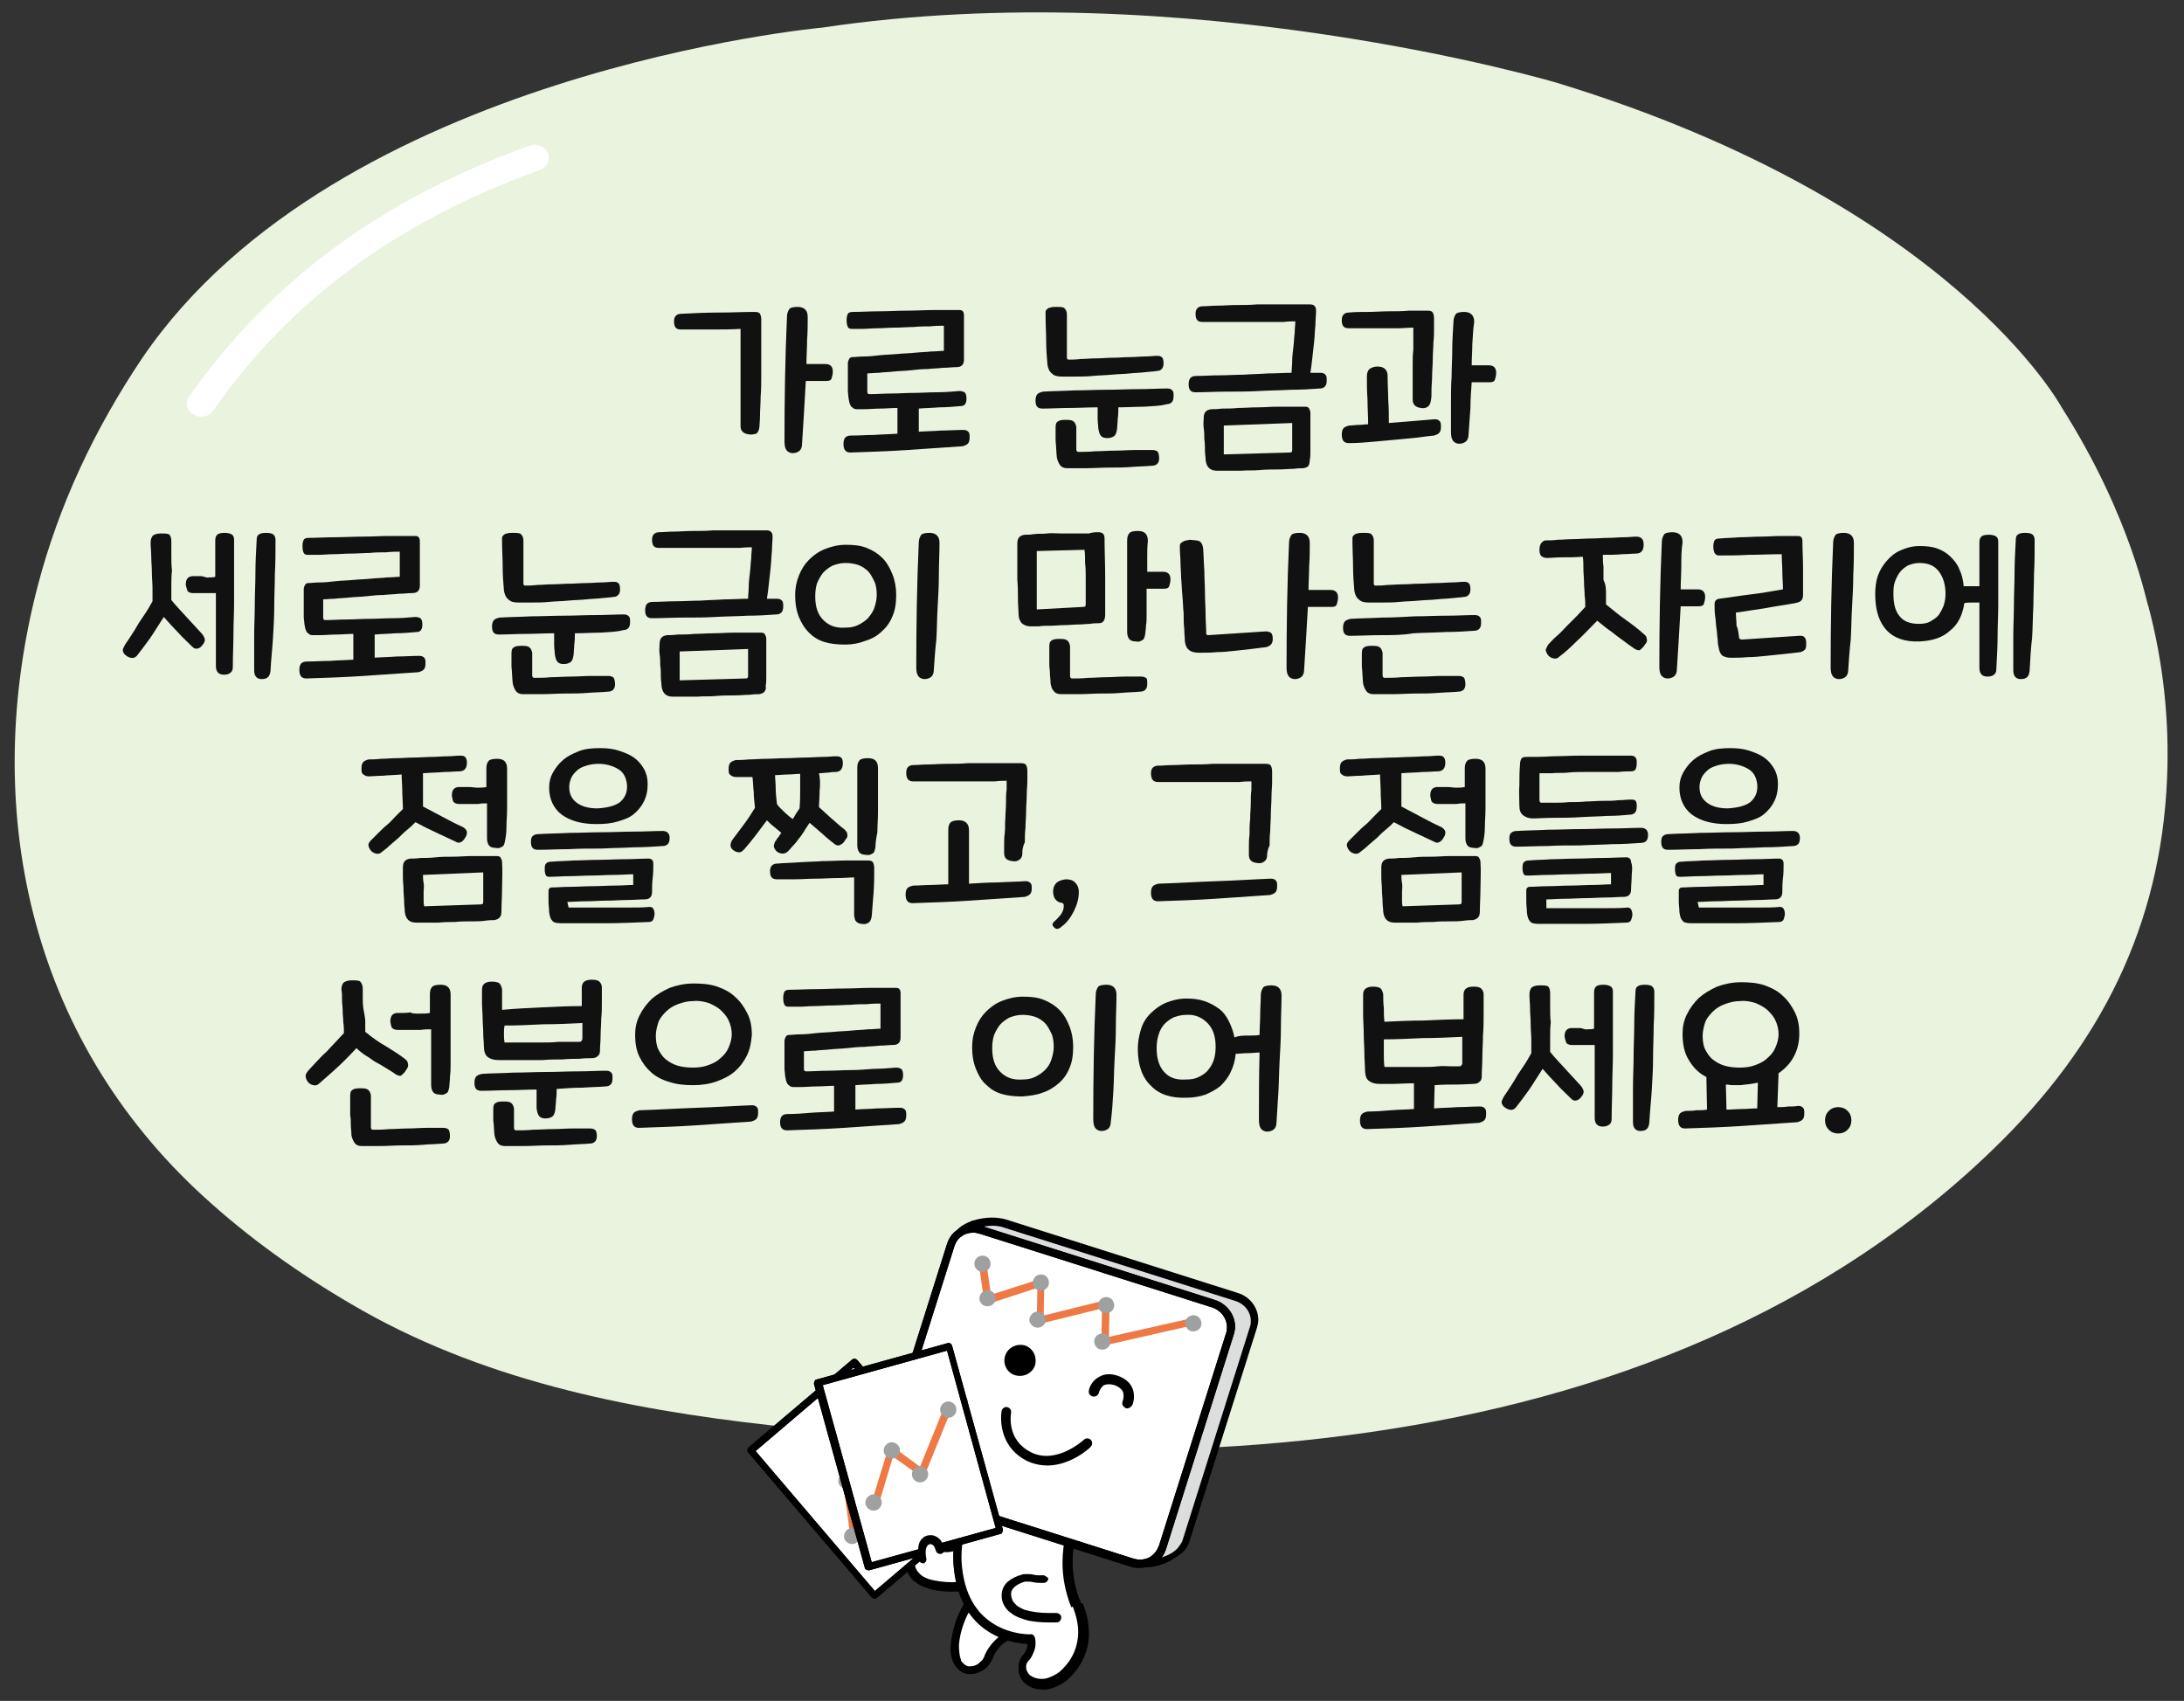 <?xml version="1.0" encoding="utf-8"?>
<!-- Generator: Adobe Illustrator 24.3.0, SVG Export Plug-In . SVG Version: 6.00 Build 0)  -->
<svg version="1.1" id="Layer_1" xmlns="http://www.w3.org/2000/svg" xmlns:xlink="http://www.w3.org/1999/xlink" x="0px" y="0px"
	 width="348px" height="271px" viewBox="0 0 348 271" style="enable-background:new 0 0 348 271;" xml:space="preserve">
<rect x="0" y="0" width="348" height="271" fill="#333333" stroke="none"/>
<style type="text/css">
	.st0{fill:#EAF3DD;}
	.st1{fill:#FFFFFF;}
	.st2{fill:#DCDDDD;}
	.st3{fill:#F3A9C0;}
	.st4{fill:#EE7944;}
	.st5{fill:#9FA0A0;}
	.st6{fill:#111111;}
</style>
<g>
	<path class="st0" d="M328.5,64.9c0,0-17.5-32.5-80.4-51.7c0,0-58.9-17.5-117.1-8.8c0,0-77.2,7-108.3,52.6
		C15.1,68.3,9.4,80.4,6,93.4c-9.1,35-1.6,71.7,26.5,97.3c7.1,6.5,15.1,12.2,23.5,17.1c20.2,11.9,43.4,16.7,66.9,19.3
		c21.1,2.3,42.6,4.5,63.9,3.8c37.5-1.2,75.3-9.1,106.8-29c8.7-5.5,16.8-11.8,24-18.8c17.2-16.6,26.7-35.7,27.7-59
		c0.4-9.3-0.6-18.6-3-27.6C342.1,96.5,339.7,82.5,328.5,64.9"/>
	<path class="st1" d="M157.6,252.3c-4.7,3-6.4,10.5-4.8,12.6c1.6,2.2,4.2,0.7,4.8-0.9c1.1-3.5,5.3-4.4,5.3-4.4"/>
	<path d="M157.2,251.7c-2.4,1.5-4,4.1-4.9,6.6c-0.4,1.3-0.7,2.5-0.8,3.6s0,2.1,0.4,3c0.1,0.2,0.2,0.3,0.3,0.5l0,0
		c0.5,0.7,1.2,1.2,1.9,1.3c0.7,0.1,1.4,0,2-0.3c0.5-0.2,0.9-0.5,1.3-0.9c0.3-0.4,0.6-0.8,0.8-1.3l0,0c0.3-0.9,0.8-1.5,1.4-2.1
		c0.6-0.5,1.3-0.9,1.9-1.2c0.4-0.2,0.8-0.3,1.1-0.4c0.1,0,0.3-0.1,0.3-0.1h0.1l0,0l0,0l-0.1-0.2l0.1,0.2l0,0l-0.1-0.2l0.1,0.2
		c0.4-0.1,0.6-0.5,0.5-0.8c-0.1-0.4-0.5-0.6-0.8-0.5c0,0-0.8,0.2-1.9,0.7c-0.7,0.3-1.5,0.8-2.2,1.5s-1.4,1.6-1.8,2.7l0,0
		c-0.1,0.2-0.2,0.5-0.5,0.7c-0.2,0.2-0.5,0.5-0.8,0.6c-0.4,0.2-0.8,0.2-1.2,0.2c-0.4-0.1-0.7-0.3-1.1-0.8c-0.1-0.1-0.1-0.2-0.1-0.3
		c-0.2-0.5-0.3-1.3-0.3-2.3c0.1-1.5,0.6-3.3,1.4-4.9c0.9-1.7,2.1-3.2,3.6-4.2c0.3-0.2,0.4-0.6,0.2-1
		C158,251.6,157.6,251.5,157.2,251.7"/>
	<path class="st1" d="M157.6,244.1c-1.4,1.1-5,2.4-6.7,2.7c-1,0.1-2.2-0.4-3.1-0.1c-1.8,0.4-3.3,1.8-2.4,3.8
		c1.6,3.6,10.2,2.7,13,1.2"/>
	<path d="M157.1,243.6c-0.3,0.2-0.7,0.5-1.2,0.8c-0.8,0.4-1.8,0.8-2.7,1.1s-1.8,0.5-2.4,0.6c-0.1,0-0.2,0-0.3,0c-0.3,0-0.6,0-1-0.1
		s-0.8-0.1-1.2-0.1c-0.2,0-0.5,0-0.7,0.1l0,0c-0.8,0.2-1.6,0.6-2.2,1.1c-0.6,0.5-1,1.3-1,2.2c0,0.5,0.1,1,0.3,1.4
		c0.3,0.6,0.7,1.1,1.2,1.4c0.7,0.6,1.7,0.9,2.7,1.2c1,0.2,2.1,0.3,3.2,0.3c1.4,0,2.7-0.1,3.9-0.4c1.2-0.2,2.3-0.6,3-1
		c0.3-0.2,0.5-0.6,0.3-1c-0.2-0.3-0.6-0.5-1-0.3c-0.6,0.3-1.5,0.6-2.6,0.8s-2.4,0.4-3.7,0.4s-2.7-0.2-3.7-0.5
		c-0.5-0.2-1-0.4-1.3-0.7s-0.6-0.6-0.7-0.9c-0.2-0.3-0.2-0.6-0.2-0.9c0-0.5,0.2-0.8,0.6-1.2c0.4-0.3,0.9-0.6,1.6-0.8
		c0.1,0,0.2,0,0.4,0c0.3,0,0.6,0,1,0.1s0.8,0.1,1.2,0.1c0.2,0,0.3,0,0.5,0c1-0.1,2.3-0.5,3.7-1c0.7-0.3,1.3-0.5,1.9-0.8
		c0.6-0.3,1.1-0.6,1.5-1c0.3-0.3,0.3-0.7,0.1-1C157.9,243.4,157.4,243.3,157.1,243.6"/>
	<path class="st1" d="M171.6,255.6c-4.1-9.7,2.2-18.2,2.2-18.2l-17.6-0.3c-4.6,5.9-3.5,12.7-3.5,12.7c1.2,11.8,11.6,11.3,11.6,11.3
		s0.4,1.7-0.9,3.1c-1.2,1.4-0.4,4.2,2.7,4.1C169.4,268.2,174.7,263,171.6,255.6"/>
	<path d="M172.2,255.4c-1-2.3-1.3-4.5-1.3-6.6c0-3.1,0.9-5.9,1.7-7.9c0.4-1,0.9-1.8,1.2-2.3c0.2-0.3,0.3-0.5,0.4-0.6
		c0-0.1,0.1-0.1,0.1-0.2l0,0l0,0c0.2-0.2,0.2-0.5,0.1-0.7c-0.1-0.2-0.4-0.4-0.6-0.4l-17.6-0.3c-0.2,0-0.4,0.1-0.6,0.3
		c-3.2,4.2-3.7,8.8-3.7,11.3c0,1.2,0.1,1.9,0.1,2l0.7-0.1L152,250c0.3,2.8,1.1,5,2.2,6.7c1.6,2.5,3.9,3.8,5.8,4.5
		c1.9,0.7,3.6,0.7,4.2,0.8c0.1,0,0.2,0,0.2,0v-0.7l-0.7,0.2h0.2h-0.2l0,0h0.2h-0.2c0,0,0,0.2,0,0.5c0,0.2,0,0.6-0.1,0.9
		s-0.3,0.7-0.6,1l0,0c-0.5,0.5-0.7,1.3-0.7,2c0,0.8,0.3,1.7,1,2.3c0.7,0.6,1.6,1,2.9,1h0.2l0,0c0.8,0,1.6-0.3,2.4-0.7
		c1.2-0.6,2.3-1.7,3.2-3.1s1.5-3.1,1.5-5.1C173.3,258.6,172.9,257,172.2,255.4c-0.2-0.4-0.6-0.5-0.9-0.4c-0.4,0.1-0.5,0.6-0.4,0.9
		c0.6,1.5,0.9,2.9,0.9,4.1c0,2.3-0.9,4.2-2.1,5.5c-0.6,0.7-1.2,1.2-1.9,1.5c-0.6,0.3-1.2,0.5-1.7,0.5l0,0H166
		c-0.9,0-1.5-0.3-1.9-0.6c-0.4-0.4-0.6-0.8-0.6-1.3c0-0.4,0.1-0.7,0.4-1l0,0c0.5-0.5,0.7-1.1,0.9-1.6s0.2-1,0.2-1.3
		c0-0.5-0.1-0.8-0.1-0.8c-0.1-0.3-0.4-0.6-0.7-0.5l0,0h-0.1c-0.6,0-3.1-0.1-5.5-1.5c-1.2-0.7-2.4-1.7-3.3-3.1c-1-1.5-1.7-3.4-2-6
		l0,0l0,0c0-0.1-0.1-0.7-0.1-1.7c0-2.3,0.5-6.6,3.5-10.4l-0.6-0.4v0.7l17.6,0.3v-0.7l-0.6-0.4c0,0-0.9,1.3-1.9,3.4
		c-0.9,2.1-1.8,5-1.8,8.4c0,2.2,0.4,4.6,1.4,7.1c0.2,0.4,0.6,0.5,0.9,0.4C172.2,256.1,172.4,255.7,172.2,255.4"/>
	<path class="st1" d="M171.6,255.6c-4.1-9.7,2.2-18.2,2.2-18.2l-17.6-0.3c-4.6,5.9-3.5,12.7-3.5,12.7c1.2,11.8,11.6,11.3,11.6,11.3
		s0.4,1.7-0.9,3.1c-1.2,1.4-0.4,4.2,2.7,4.1C169.4,268.2,174.7,263,171.6,255.6"/>
	<path d="M171.6,255.6l0.6-0.3c-1-2.3-1.3-4.5-1.3-6.6c0-3.1,0.9-5.9,1.7-7.9c0.4-1,0.9-1.8,1.2-2.3c0.2-0.3,0.3-0.5,0.4-0.6
		c0-0.1,0.1-0.1,0.1-0.2l0,0l0,0c0.2-0.2,0.2-0.5,0.1-0.7c-0.1-0.2-0.4-0.4-0.6-0.4l-17.6-0.3c-0.2,0-0.4,0.1-0.6,0.3
		c-3.2,4.2-3.7,8.8-3.7,11.3c0,1.2,0.1,1.9,0.1,2l0.7-0.1l-0.7,0.1c0.3,2.8,1.1,5,2.2,6.6c1.6,2.5,3.9,3.8,5.8,4.5
		c1.9,0.7,3.6,0.7,4.2,0.8c0.1,0,0.2,0,0.2,0v-0.7l-0.7,0.2h0.2h-0.2l0,0h0.2h-0.2c0,0,0,0.2,0,0.5s0,0.6-0.1,0.9s-0.3,0.7-0.6,1
		l0,0c-0.5,0.5-0.7,1.3-0.7,2c0,0.8,0.3,1.7,1,2.3c0.7,0.6,1.6,1,2.9,1h0.2l0,0c0.8,0,1.6-0.3,2.4-0.7c1.2-0.6,2.3-1.7,3.2-3.1
		s1.5-3.1,1.5-5.1c0-1.4-0.3-3-1-4.7L171.6,255.6l-0.7,0.3c0.6,1.5,0.9,2.9,0.9,4.1c0,2.3-0.9,4.2-2.1,5.5c-0.6,0.7-1.2,1.2-1.9,1.5
		c-0.6,0.3-1.2,0.5-1.7,0.5l0,0H166c-0.9,0-1.5-0.3-1.9-0.6c-0.4-0.4-0.6-0.8-0.6-1.3c0-0.4,0.1-0.7,0.4-1l0,0
		c0.5-0.5,0.7-1.1,0.9-1.6s0.2-1,0.2-1.3c0-0.5-0.1-0.8-0.1-0.8c-0.1-0.3-0.4-0.6-0.7-0.5l0,0h-0.1c-0.6,0-3.1-0.1-5.5-1.5
		c-1.2-0.7-2.4-1.7-3.3-3.1c-1-1.5-1.7-3.4-2-6l0,0l0,0c0-0.1-0.1-0.7-0.1-1.7c0-2.3,0.5-6.6,3.4-10.4l-0.6-0.4v0.7l17.6,0.3v-0.7
		l-0.6-0.4c0,0-0.9,1.3-1.9,3.4c-0.9,2.1-1.8,5-1.8,8.4c0,2.2,0.4,4.6,1.4,7.1L171.6,255.6z"/>
	<path class="st1" d="M166.1,251.7c-1,0.1-2.2-0.4-3.1-0.1c-1.8,0.4-3.3,1.8-2.4,3.8c1,2.1,4.4,2.7,7.7,2.5"/>
	<path d="M166,251c-0.1,0-0.2,0-0.3,0c-0.3,0-0.6,0-1-0.1s-0.8-0.1-1.2-0.1c-0.2,0-0.5,0-0.7,0.1l0,0c-0.8,0.2-1.6,0.6-2.2,1.1
		c-0.6,0.5-1,1.3-1,2.2c0,0.5,0.1,1,0.3,1.4c0.3,0.6,0.7,1.1,1.2,1.4c0.7,0.6,1.7,0.9,2.7,1.2c1,0.2,2.1,0.3,3.2,0.3
		c0.5,0,0.9,0,1.4,0c0.4,0,0.7-0.4,0.7-0.8s-0.4-0.7-0.8-0.7c-0.4,0-0.8,0-1.3,0c-1.3,0-2.7-0.2-3.7-0.5c-0.5-0.2-0.9-0.4-1.3-0.7
		c-0.3-0.3-0.6-0.6-0.7-0.9c-0.1-0.3-0.2-0.6-0.2-0.9c0-0.5,0.2-0.8,0.6-1.2c0.4-0.3,0.9-0.6,1.6-0.8l0,0c0.1,0,0.2,0,0.4,0
		c0.3,0,0.6,0,1,0.1s0.8,0.1,1.2,0.1c0.2,0,0.3,0,0.5,0c0.4-0.1,0.7-0.4,0.6-0.8C166.7,251.2,166.4,250.9,166,251"/>
	<path class="st1" d="M185.2,246.6c-0.6,2-2.8,3-5,2.3l-36.9-11.7c-2.1-0.7-3.3-2.8-2.7-4.8l10.8-34.2c0.6-2,2.8-3,4.9-2.3
		l36.9,11.7c2.1,0.7,3.3,2.8,2.7,4.8L185.2,246.6z"/>
	<path class="st2" d="M182.6,249c2.4,0.1,5.7-1.6,6.3-3.6l10.8-34.2c0.6-2-0.6-4.1-2.7-4.8l-36.9-11.7c-2.1-0.7-5.6-0.3-7.5,1.8
		l-8.3,34.8c-0.6,2,0.6,4.1,2.7,4.8L182.6,249z"/>
	<path d="M182.5,249.7c0.1,0,0.2,0,0.3,0c1.3,0,2.8-0.5,4-1.2c0.6-0.4,1.2-0.8,1.7-1.2c0.5-0.5,0.8-1,1-1.6l10.8-34.2
		c0.1-0.4,0.2-0.8,0.2-1.2c0-1.9-1.3-3.7-3.3-4.3l-36.9-11.7c-0.7-0.2-1.5-0.3-2.3-0.3c-1,0-2.1,0.2-3.1,0.5c-1,0.4-2,0.9-2.7,1.8
		c-0.1,0.1-0.1,0.2-0.1,0.3l-8.3,34.8l0.6,0.1l-0.6-0.2c-0.1,0.4-0.2,0.8-0.2,1.2c0,1.9,1.3,3.7,3.3,4.3l0.2-0.6l-0.2,0.6
		L182.5,249.7c0.3,0.1,0.7-0.1,0.8-0.4c0.1-0.3-0.1-0.7-0.4-0.8l-35.6-12.9l0,0c-1.5-0.5-2.4-1.8-2.4-3.1c0-0.3,0-0.6,0.1-0.8l0,0
		l8.3-34.8l-0.6-0.1l0.5,0.4c0.6-0.6,1.3-1.1,2.2-1.4c0.9-0.3,1.8-0.5,2.7-0.5c0.7,0,1.4,0.1,1.9,0.3l36.9,11.7
		c1.5,0.5,2.4,1.8,2.4,3.1c0,0.3,0,0.6-0.1,0.9l-10.8,34.2c-0.1,0.3-0.4,0.7-0.7,1.1c-0.5,0.6-1.3,1.1-2.2,1.4
		c-0.9,0.4-1.8,0.6-2.5,0.6c-0.1,0-0.1,0-0.2,0c-0.4,0-0.7,0.3-0.7,0.6C181.9,249.3,182.2,249.6,182.5,249.7"/>
	<path class="st1" d="M185.2,246.6c-0.6,2-2.8,3-5,2.3l-36.9-11.7c-2.1-0.7-3.3-2.8-2.7-4.8l10.8-34.2c0.6-2,2.8-3,4.9-2.3
		l36.9,11.7c2.1,0.7,3.3,2.8,2.7,4.8L185.2,246.6z"/>
	<path d="M185.2,246.6l-0.6-0.2c-0.2,0.6-0.6,1.1-1.1,1.5s-1.2,0.6-1.9,0.6c-0.4,0-0.7-0.1-1.1-0.2l-36.9-11.7
		c-1.5-0.5-2.4-1.8-2.4-3.1c0-0.3,0-0.6,0.1-0.8l10.8-34.2c0.2-0.6,0.6-1.2,1.1-1.5c0.5-0.4,1.2-0.6,1.9-0.6c0.4,0,0.7,0.1,1.1,0.2
		l36.9,11.7c1.5,0.5,2.4,1.8,2.4,3.1c0,0.3,0,0.6-0.1,0.9l-10.8,34.2L185.2,246.6l0.6,0.2l10.8-34.2c0.1-0.4,0.2-0.8,0.2-1.2
		c0-1.9-1.3-3.7-3.3-4.3l-36.9-11.7c-0.5-0.2-1-0.2-1.5-0.2c-1,0-1.9,0.3-2.6,0.8c-0.8,0.5-1.3,1.3-1.6,2.2l-10.8,34.2
		c-0.1,0.4-0.2,0.8-0.2,1.2c0,1.9,1.3,3.7,3.3,4.3l36.9,11.7c0.5,0.2,1,0.2,1.5,0.2c1,0,1.9-0.3,2.6-0.8c0.8-0.5,1.3-1.3,1.6-2.2
		L185.2,246.6z"/>
	<path d="M185.2,246.6l-0.6-0.2c-0.2,0.6-0.6,1.1-1.1,1.5s-1.2,0.6-1.9,0.6c-0.4,0-0.7-0.1-1.1-0.2l-36.9-11.7
		c-1.5-0.5-2.4-1.8-2.4-3.1c0-0.3,0-0.6,0.1-0.8l10.8-34.2c0.2-0.6,0.6-1.2,1.1-1.5c0.5-0.4,1.2-0.6,1.9-0.6c0.4,0,0.7,0.1,1.1,0.2
		l36.9,11.7c1.5,0.5,2.4,1.8,2.4,3.1c0,0.3,0,0.6-0.1,0.9l-10.8,34.2L185.2,246.6l0.6,0.2l10.8-34.2c0.1-0.4,0.2-0.8,0.2-1.2
		c0-1.9-1.3-3.7-3.3-4.3l-36.9-11.7c-0.5-0.2-1-0.2-1.5-0.2c-1,0-1.9,0.3-2.6,0.8c-0.8,0.5-1.3,1.3-1.6,2.2l-10.8,34.2
		c-0.1,0.4-0.2,0.8-0.2,1.2c0,1.9,1.3,3.7,3.3,4.3l36.9,11.7c0.5,0.2,1,0.2,1.5,0.2c1,0,1.9-0.3,2.6-0.8c0.8-0.5,1.3-1.3,1.6-2.2
		L185.2,246.6z"/>
	<path class="st1" d="M160.8,208.9c-2.3,0-4.6,1.4-5.4,3.8c-1.1,3,0.4,6.3,3.4,7.4c0.7,0.2,1.3,0.4,2,0.4c2.4,0,4.6-1.4,5.4-3.8
		c1.1-3-0.4-6.3-3.4-7.4C162.2,209,161.5,208.9,160.8,208.9"/>
	<path class="st1" d="M179.3,215.6l-3.3,10.3c2.2-0.1,4.3-1.5,5.1-3.8C182,219.8,181.2,217.2,179.3,215.6 M172.9,215.1
		c-1.2,0.6-2.1,1.7-2.6,3c-0.6,1.5-0.4,3.2,0.2,4.5L172.9,215.1z"/>
	<path d="M160.2,215.9c0.5-1.3,1.9-1.9,3.2-1.5c1.3,0.5,1.9,1.9,1.5,3.2c-0.5,1.3-1.9,1.9-3.2,1.5S159.7,217.2,160.2,215.9"/>
	<polygon class="st3" points="144.4,238 138.2,238.8 136.4,224.2 142.6,223.4 	"/>
	
		<rect x="127" y="220.4" transform="matrix(0.761 -0.649 0.649 0.761 -119.863 145.686)" class="st1" width="21.7" height="30.4"/>
	<path d="M155.9,240.2l-0.4-0.4l-16.1,13.7l-19-22.3l15.6-13.3l19.4,22.7L155.9,240.2l-0.4-0.4L155.9,240.2l0.4-0.4l-19.7-23.1
		c-0.2-0.2-0.5-0.3-0.8-0.1l-16.5,14c-0.1,0.1-0.2,0.2-0.2,0.4c0,0.1,0,0.3,0.1,0.4l19.7,23.1c0.1,0.1,0.2,0.2,0.4,0.2
		c0.1,0,0.3,0,0.4-0.1l16.5-14c0.1-0.1,0.2-0.2,0.2-0.4c0-0.1,0-0.3-0.1-0.4L155.9,240.2z"/>
	<path d="M155.9,240.2l-0.4-0.4l-16.1,13.7l-19-22.3l15.6-13.3l19.4,22.7L155.9,240.2l-0.4-0.4L155.9,240.2l0.4-0.4l-19.7-23.1
		c-0.2-0.2-0.5-0.3-0.8-0.1l-16.5,14c-0.1,0.1-0.2,0.2-0.2,0.4c0,0.1,0,0.3,0.1,0.4l19.7,23.1c0.1,0.1,0.2,0.2,0.4,0.2
		c0.1,0,0.3,0,0.4-0.1l16.5-14c0.1-0.1,0.2-0.2,0.2-0.4c0-0.1,0-0.3-0.1-0.4L155.9,240.2z"/>
	<path class="st4" d="M136.1,245.2c-0.3,0-0.5-0.2-0.6-0.5l-1.2-8.7c0-0.2,0-0.4,0.2-0.5c0.1-0.1,0.3-0.2,0.5-0.2l5.1,1l-0.5-9.6
		c0-0.3,0.2-0.6,0.6-0.6c0.3,0,0.6,0.2,0.6,0.6l0.6,10.4c0,0.2-0.1,0.4-0.2,0.5c-0.1,0.1-0.3,0.2-0.5,0.1l-5-1l1.1,7.8
		C136.7,244.8,136.5,245.1,136.1,245.2L136.1,245.2z"/>
	<path class="st5" d="M135.4,237.1c0.6-0.3,0.9-1.1,0.6-1.7c-0.3-0.6-1.1-0.9-1.7-0.6c-0.6,0.3-0.9,1.1-0.6,1.7
		C134,237.1,134.8,237.4,135.4,237.1"/>
	<path class="st5" d="M141.1,238.7c0.6-0.3,0.9-1.1,0.6-1.7c-0.3-0.6-1.1-0.9-1.7-0.6c-0.6,0.3-0.9,1.1-0.6,1.7
		C139.7,238.7,140.5,239,141.1,238.7"/>
	<path class="st5" d="M136.3,245.9c0.6-0.3,0.9-1.1,0.6-1.7c-0.3-0.6-1.1-0.9-1.7-0.6c-0.6,0.3-0.9,1.1-0.6,1.7
		C134.9,245.9,135.7,246.2,136.3,245.9"/>
	<path class="st5" d="M140.8,227.5c0.6-0.3,0.9-1.1,0.6-1.7c-0.3-0.6-1.1-0.9-1.7-0.6c-0.6,0.3-0.9,1.1-0.6,1.7
		C139.4,227.5,140.2,227.8,140.8,227.5"/>
	<path d="M166.9,233.5c-1,0-2.1-0.2-3.2-0.7c-4.1-2-4.4-6.1-4.1-8c0.1-0.4,0.5-0.7,0.9-0.6c0.4,0.1,0.7,0.5,0.6,0.9
		c0,0.2-0.8,4.3,3.2,6.3s8.3-1.9,8.4-2c0.3-0.3,0.8-0.3,1.1,0s0.3,0.8,0,1.1C173.7,230.7,170.6,233.5,166.9,233.5z M179.6,224.4
		c-0.1,0-0.2,0-0.3-0.1c-0.4-0.2-0.6-0.6-0.4-1.1c0,0,0.3-0.8,0-1.5c-0.2-0.4-0.7-0.8-1.3-1c-0.7-0.2-1.2-0.2-1.7,0
		c-0.6,0.4-0.8,1.2-0.8,1.2c-0.1,0.4-0.5,0.7-1,0.6c-0.4-0.1-0.7-0.5-0.6-0.9c0-0.2,0.3-1.5,1.6-2.2c0.8-0.5,1.8-0.6,3-0.2
		c1.1,0.4,1.9,1,2.3,1.9c0.6,1.3,0.1,2.7,0,2.8C180.2,224.2,179.9,224.4,179.6,224.4z"/>
	<path class="st4" d="M176.1,214.4c-0.1,0-0.3,0-0.4-0.1c-0.1-0.1-0.2-0.3-0.2-0.5l0.1-6c0-0.3,0.3-0.6,0.6-0.6l0,0
		c0.3,0,0.6,0.3,0.6,0.6l-0.1,5.2l12.9-2.9c0.3-0.1,0.6,0.1,0.7,0.4c0.1,0.3-0.1,0.6-0.4,0.7l-13.6,3.1
		C176.2,214.4,176.2,214.4,176.1,214.4z"/>
	<path class="st5" d="M174.6,214.5c0.4,0.6,1.2,0.7,1.8,0.3s0.7-1.2,0.3-1.8s-1.2-0.7-1.8-0.3C174.3,213.1,174.2,213.9,174.6,214.5"
		/>
	<path class="st5" d="M189.1,211.6c0.4,0.6,1.2,0.7,1.8,0.3s0.7-1.2,0.3-1.8s-1.2-0.7-1.8-0.3S188.7,211,189.1,211.6"/>
	<path class="st4" d="M165.8,211c-0.1,0-0.3,0-0.4-0.1c-0.1-0.1-0.2-0.3-0.2-0.5l0.1-5.2l-7.7,2.5c-0.2,0-0.3,0-0.5-0.1
		c-0.1-0.1-0.2-0.2-0.3-0.4l-0.8-5.6c0-0.3,0.2-0.6,0.5-0.7c0.3,0,0.6,0.2,0.7,0.5l0.7,4.9l7.8-2.5c0.2-0.1,0.4,0,0.5,0.1
		c0.2,0.1,0.2,0.3,0.2,0.5l-0.1,5.2l9.3-2.3c0.3-0.1,0.6,0.1,0.7,0.4s-0.1,0.6-0.4,0.7l-10.1,2.5C165.8,210.9,165.8,211,165.8,211z"
		/>
	<path class="st5" d="M164.8,205.1c0.4,0.6,1.2,0.7,1.8,0.3s0.7-1.2,0.3-1.8s-1.2-0.7-1.8-0.3C164.5,203.8,164.4,204.6,164.8,205.1"
		/>
	<path class="st5" d="M164.3,211c0.4,0.6,1.2,0.7,1.8,0.3s0.7-1.2,0.3-1.8s-1.2-0.7-1.8-0.3C164,209.7,163.8,210.5,164.3,211"/>
	<path class="st5" d="M156.3,207.6c0.4,0.6,1.2,0.7,1.8,0.3s0.7-1.2,0.3-1.8s-1.2-0.7-1.8-0.3C156,206.3,155.9,207.1,156.3,207.6"/>
	<path class="st5" d="M155.5,202.1c0.4,0.6,1.2,0.7,1.8,0.3s0.7-1.2,0.3-1.8s-1.2-0.7-1.8-0.3C155.2,200.7,155.1,201.5,155.5,202.1"
		/>
	<path class="st5" d="M175.2,208.7c0.4,0.6,1.2,0.7,1.8,0.3s0.7-1.2,0.3-1.8s-1.2-0.7-1.8-0.3C175,207.3,174.8,208.1,175.2,208.7"/>
	<polygon class="st3" points="149.9,237 143.9,235.1 148.4,221.1 154.3,223 	"/>
	
		<rect x="134" y="216.8" transform="matrix(0.964 -0.266 0.266 0.964 -56.532 46.937)" class="st1" width="21.7" height="30.4"/>
	<path d="M159.3,243.8l-0.1-0.5l-20.3,5.6l-7.8-28.2l19.8-5.5l7.9,28.8L159.3,243.8l-0.1-0.5L159.3,243.8l0.5-0.1l-8.1-29.3
		c-0.1-0.3-0.4-0.5-0.7-0.4l-20.9,5.8c-0.1,0-0.3,0.1-0.3,0.3c-0.1,0.1-0.1,0.3-0.1,0.4l8.1,29.3c0,0.1,0.1,0.3,0.3,0.3
		c0.1,0.1,0.3,0.1,0.4,0.1l20.9-5.8c0.1,0,0.3-0.1,0.3-0.3c0.1-0.1,0.1-0.3,0.1-0.4L159.3,243.8z"/>
	<path d="M159.3,243.8l-0.1-0.5l-20.3,5.6l-7.8-28.2l19.8-5.5l7.9,28.8L159.3,243.8l-0.1-0.5L159.3,243.8l0.5-0.1l-8.1-29.3
		c-0.1-0.3-0.4-0.5-0.7-0.4l-20.9,5.8c-0.1,0-0.3,0.1-0.3,0.3c-0.1,0.1-0.1,0.3-0.1,0.4l8.1,29.3c0,0.1,0.1,0.3,0.3,0.3
		c0.1,0.1,0.3,0.1,0.4,0.1l20.9-5.8c0.1,0,0.3-0.1,0.3-0.3c0.1-0.1,0.1-0.3,0.1-0.4L159.3,243.8z"/>
	<path class="st4" d="M139.5,240c-0.1,0-0.1,0-0.2,0c-0.3-0.1-0.5-0.4-0.4-0.7l2.6-8.4c0.1-0.2,0.2-0.3,0.4-0.4
		c0.2-0.1,0.4,0,0.5,0.1l4.2,3.1l3.6-8.9c0.1-0.3,0.5-0.4,0.8-0.3c0.3,0.1,0.4,0.5,0.3,0.8l-3.9,9.6c-0.1,0.2-0.2,0.3-0.4,0.3
		s-0.4,0-0.5-0.1l-4.2-3l-2.3,7.6C140,239.8,139.8,240,139.5,240z"/>
	<path class="st5" d="M142.1,232.4c0.7,0,1.3-0.6,1.3-1.3s-0.6-1.3-1.3-1.3s-1.3,0.6-1.3,1.3S141.4,232.4,142.1,232.4"/>
	<path class="st5" d="M146.6,236.2c0.7,0,1.3-0.6,1.3-1.3s-0.6-1.3-1.3-1.3s-1.3,0.6-1.3,1.3C145.3,235.6,145.9,236.2,146.6,236.2"
		/>
	<path class="st5" d="M139.2,240.7c0.7,0,1.3-0.6,1.3-1.3s-0.6-1.3-1.3-1.3s-1.3,0.6-1.3,1.3S138.5,240.7,139.2,240.7"/>
	<path class="st5" d="M151.1,225.9c0.7,0,1.3-0.6,1.3-1.3s-0.6-1.3-1.3-1.3s-1.3,0.6-1.3,1.3S150.4,225.9,151.1,225.9"/>
	<path class="st1" d="M146.9,248.4c0,0-0.4-2.1,0.5-2.7c1-0.8,2.1,0.1,2.4,1.3"/>
	<path d="M147.6,248.3L147.6,248.3c0,0-0.1-0.4-0.1-0.9c0-0.3,0-0.6,0.1-0.8s0.2-0.3,0.2-0.4c0.2-0.1,0.3-0.1,0.4-0.2
		c0.1,0,0.3,0.1,0.5,0.2c0.2,0.2,0.3,0.5,0.4,0.8c0.1,0.4,0.4,0.6,0.8,0.6c0.4-0.1,0.6-0.4,0.6-0.8c-0.1-0.6-0.4-1.1-0.7-1.5
		c-0.4-0.4-0.9-0.7-1.5-0.7c-0.4,0-0.9,0.1-1.2,0.4c-0.4,0.3-0.6,0.7-0.7,1.1c-0.1,0.4-0.1,0.8-0.1,1.2c0,0.6,0.1,1.1,0.1,1.2
		c0.1,0.4,0.4,0.6,0.8,0.6C147.4,249,147.7,248.7,147.6,248.3"/>
	<path class="st1" d="M32.1,66.4c-0.4,0-0.9-0.1-1.3-0.4c-1.1-0.6-1.4-2-0.6-2.9c12.9-18.3,30.6-31.4,54.2-39.9
		c1.2-0.4,2.4,0.1,2.9,1.2c0.4,1.1-0.1,2.3-1.3,2.7c-22.8,8.2-39.8,20.8-52,38.3C33.5,66,32.9,66.4,32.1,66.4z"/>
</g>
<g>
	<path class="st6" d="M119.3,69.2c-0.8-0.1-1.3-0.5-1.3-1.3c0-0.2,0-0.8,0-1.5c0-0.8,0-1.7,0-2.7c0-1,0-2.2,0-3.4s0-2.3,0-3.4
		c0-1.1,0-2,0-2.8s0-1.4,0-1.7c-1.5,0.1-3.1,0.1-4.7,0.1s-3.2,0-4.8,0c-0.8,0-1.1-0.4-1.1-1.3c0-0.4,0.1-0.7,0.3-0.9
		c0.2-0.2,0.5-0.3,0.8-0.3c2-0.1,4-0.2,6-0.2s3.9-0.1,5.8-0.1c0.4,0,0.7,0.1,0.8,0.3c0.1,0.2,0.2,0.5,0.2,0.9s0,1.1,0,2s0,1.9,0,3.1
		c0,1.1,0,2.3,0,3.6s0,2.5-0.1,3.6c0,1.1-0.1,2.1-0.1,3c0,0.9-0.1,1.5-0.1,1.9c-0.1,0.5-0.2,0.8-0.5,1
		C120.1,69.2,119.7,69.3,119.3,69.2z M129.3,60.7c-0.3,0-0.6,0-0.9,0c-0.1,1.8-0.2,3.5-0.3,5.2c-0.1,1.7-0.2,3.3-0.3,4.8
		c0,0.6-0.2,1-0.5,1.2s-0.6,0.3-1,0.3s-0.8-0.2-1-0.5S125,71,125,70.3c0-6.7,0.1-13.3,0.4-19.9c0-0.5,0.2-0.9,0.4-1.2
		c0.2-0.2,0.7-0.3,1.3-0.3c1,0,1.6,0.5,1.6,1.6c0,1.2,0,2.4-0.1,3.7c0,1.2-0.1,2.5-0.1,3.8c0.3,0,0.6,0,0.9,0s0.6,0,0.9,0
		s0.5,0,0.7,0s0.4,0,0.5,0c0.4,0,0.7,0.1,0.9,0.3s0.3,0.5,0.3,0.9s-0.1,0.8-0.2,1.1c-0.1,0.3-0.4,0.4-0.8,0.4c-0.1,0-0.3,0-0.6,0
		c-0.2,0-0.5,0-0.8,0C129.9,60.7,129.6,60.7,129.3,60.7z"/>
	<path class="st6" d="M146.2,68.8c1.3-0.1,2.5-0.1,3.7-0.2c1.2,0,2.4-0.1,3.6-0.1c0.4,0,0.6,0.1,0.8,0.3c0.2,0.2,0.2,0.5,0.2,0.9
		c0,0.5-0.1,0.8-0.3,1s-0.5,0.3-0.8,0.4c-2.9,0.2-5.8,0.4-8.8,0.6s-6,0.3-9.1,0.4c-0.8,0-1.1-0.5-1.1-1.4c0-0.4,0.1-0.8,0.3-1
		c0.2-0.2,0.5-0.3,0.9-0.3c1.3,0,2.5-0.1,3.7-0.1c1.2-0.1,2.4-0.1,3.7-0.2V65c-0.9,0-1.8,0.1-2.7,0.1s-1.8,0.1-2.7,0.1
		c-0.5,0-0.8,0-1.1,0s-0.5-0.1-0.7-0.3c-0.2-0.1-0.3-0.3-0.4-0.6c-0.1-0.2-0.1-0.5-0.2-0.9c0-0.3-0.1-0.7-0.1-1.2s0-0.9,0-1.4
		s0-1,0-1.5s0-0.9,0-1.4c0-0.3,0.1-0.5,0.2-0.7c0.1-0.2,0.3-0.3,0.5-0.3c0.5,0,1.1-0.1,1.9-0.1s1.6-0.1,2.5-0.2
		c0.9-0.1,1.8-0.1,2.8-0.2c1-0.1,1.9-0.1,2.8-0.2s1.8-0.1,2.6-0.2c0.8,0,1.5-0.1,2-0.1c0-0.2,0-0.5,0-0.9s0-0.7,0-1.1
		c0-0.4,0-0.8,0-1.1s0-0.7,0-0.9c-0.6,0-1.3,0-2.2,0.1c-0.8,0-1.7,0-2.6,0.1c-0.9,0-1.9,0.1-2.9,0.1s-1.9,0.1-2.8,0.1
		c-0.9,0-1.7,0.1-2.4,0.1c-0.7,0-1.4,0-1.8,0c-0.3,0-0.5-0.1-0.6-0.3c-0.1-0.2-0.2-0.5-0.2-1.1c0-0.5,0.1-0.8,0.2-1
		c0.1-0.2,0.4-0.3,0.8-0.3c1.3,0,2.7-0.1,4.2-0.1c1.4,0,2.9-0.1,4.4-0.1s2.9-0.1,4.3-0.1c1.4,0,2.8,0,4.1,0c0.5,0,0.7,0.3,0.7,0.9
		c0,0.5,0,1,0,1.6s0,1.2,0,1.9s0,1.3,0,1.9c0,0.6,0,1.2,0,1.6c0,0.4-0.1,0.7-0.3,0.9s-0.5,0.3-1,0.3c-0.6,0-1.2,0.1-2,0.1
		c-0.8,0.1-1.6,0.1-2.5,0.2c-0.9,0-1.8,0.1-2.7,0.2c-0.9,0.1-1.8,0.1-2.7,0.2c-0.9,0.1-1.7,0.1-2.4,0.2c-0.7,0-1.4,0.1-1.8,0.1
		c0,0.2,0,0.4,0,0.7s0,0.5,0,0.8s0,0.5,0,0.8c0,0.2,0,0.4,0,0.6c0,0.3,0.1,0.4,0.4,0.4c1.1,0,2.2-0.1,3.4-0.1s2.4-0.1,3.6-0.1
		c1.2,0,2.4-0.1,3.7-0.1s2.4-0.1,3.6-0.2c0.3,0,0.6,0.1,0.8,0.2c0.2,0.2,0.3,0.5,0.3,1c0,0.8-0.3,1.2-0.9,1.2
		c-1.1,0.1-2.3,0.2-3.4,0.2c-1.1,0.1-2.2,0.1-3.3,0.2v3.7H146.2z"/>
	<path class="st6" d="M182.3,64.8c-1.3,0-2.7,0.1-4.1,0.1c0,0.6,0,1.2-0.1,1.8c0,0.6-0.1,1.2-0.1,1.6c-0.1,0.6-0.2,1-0.5,1.2
		s-0.6,0.3-1.1,0.3c-0.4,0-0.8-0.1-1-0.4c-0.2-0.2-0.3-0.6-0.4-1.2c0-0.4-0.1-0.9-0.1-1.5s0-1.2,0-1.8c-1.5,0-3.1,0.1-4.5,0.1
		c-1.5,0-2.9,0.1-4.3,0.1c-0.8,0-1.1-0.4-1.1-1.3c0-0.4,0.1-0.8,0.3-1s0.5-0.3,0.9-0.4c1.6-0.1,3.2-0.1,5-0.2c1.7,0,3.5-0.1,5.2-0.1
		s3.4-0.1,5.1-0.1c1.6,0,3.1-0.1,4.5-0.1c0.4,0,0.6,0.1,0.8,0.3s0.2,0.5,0.2,0.9c0,0.5-0.1,0.8-0.3,1c-0.2,0.2-0.5,0.3-0.8,0.3
		C184.9,64.7,183.6,64.7,182.3,64.8z M167.4,49c0.2-0.1,0.5-0.1,0.9-0.1c0.6,0,1.1,0,1.3,0.2s0.4,0.5,0.4,1s0,1.1,0,1.8s0,1.4,0,2
		s0,1.3,0,1.9c0,0.6,0,1,0,1.2s0.1,0.3,0.3,0.3c0.5,0,1.1,0,1.9-0.1c0.7,0,1.5-0.1,2.4-0.1s1.8-0.1,2.7-0.1s1.8-0.1,2.7-0.1
		s1.7-0.1,2.4-0.1s1.4-0.1,1.9-0.1c0.3,0,0.6,0,0.8,0.2c0.2,0.1,0.3,0.5,0.3,1c0,0.4-0.1,0.7-0.3,0.9s-0.4,0.3-0.7,0.3
		c-0.5,0.1-1.1,0.1-1.9,0.2c-0.8,0.1-1.6,0.1-2.5,0.2c-0.9,0.1-1.9,0.1-2.9,0.2c-1,0.1-2,0.1-3,0.2s-1.9,0.1-2.7,0.1
		c-0.9,0-1.6,0-2.2,0c-0.7,0-1.2-0.1-1.6-0.5c-0.4-0.3-0.6-0.8-0.7-1.4c-0.1-1.2-0.2-2.4-0.2-3.7s-0.1-2.7-0.1-4.1
		c0-0.2,0-0.4,0-0.6c0-0.2,0.1-0.3,0.2-0.4C167,49.1,167.2,49,167.4,49z M184.7,73c0,0.4-0.1,0.7-0.3,0.9c-0.2,0.2-0.5,0.3-0.8,0.3
		c-1,0.1-2.1,0.1-3.3,0.2s-2.4,0.1-3.6,0.1c-1.2,0-2.4,0.1-3.6,0.1c-1.2,0-2.2,0-3.1,0c-0.5,0-0.9-0.2-1.1-0.5s-0.4-0.7-0.5-1.2
		c-0.1-0.9-0.1-1.8-0.2-2.7c0-0.8,0-1.6,0-2.1s0.1-0.8,0.3-0.9c0.2-0.2,0.6-0.3,1.2-0.3c0.6,0,1,0,1.3,0.2s0.4,0.5,0.5,0.9
		c0,0.7,0,1.3,0,1.9s0,1.2,0,1.7c0,0.2,0.1,0.4,0.3,0.4c0.8,0,1.7,0,2.7-0.1c1,0,2.1-0.1,3.2-0.1c1.1,0,2.1-0.1,3.2-0.1
		c1,0,1.9,0,2.7,0c0.4,0,0.7,0.1,0.9,0.3C184.6,72.2,184.7,72.6,184.7,73z"/>
	<path class="st6" d="M202,59.5c1.3,0,2.6-0.1,3.8-0.1c0-0.5,0.1-1.2,0.1-1.9s0.1-1.5,0.2-2.3c0.1-0.8,0.1-1.5,0.2-2.2
		c0-0.7,0.1-1.3,0.1-1.8c-0.5,0-1.1,0-1.9,0.1c-0.8,0-1.6,0-2.5,0s-1.9,0-2.9,0s-2,0-2.9,0s-1.8,0-2.6,0s-1.4,0-2,0
		c-0.8,0-1.1-0.4-1.1-1.3c0-0.4,0.1-0.7,0.3-0.9s0.5-0.3,0.8-0.3c0.7,0,1.5-0.1,2.4-0.1s1.9-0.1,3-0.1s2.1,0,3.3-0.1
		c1.1,0,2.2,0,3.2,0s2,0,2.9,0s1.7,0,2.3,0c0.4,0,0.7,0.1,0.8,0.3c0.2,0.2,0.2,0.5,0.2,0.9c0,0.5-0.1,1.2-0.1,2.1
		c-0.1,0.8-0.1,1.7-0.2,2.6s-0.2,1.8-0.3,2.7s-0.2,1.7-0.3,2.3c0.3,0,0.5,0,0.8,0c0.2,0,0.5,0,0.8,0c0.4,0,0.6,0.1,0.8,0.3
		s0.2,0.5,0.2,0.9c0,0.5-0.1,0.8-0.3,1s-0.5,0.3-0.8,0.3c-1.4,0.1-3,0.2-4.6,0.2c-1.7,0.1-3.4,0.1-5.1,0.2c-1.7,0.1-3.5,0.1-5.2,0.1
		s-3.3,0.1-4.9,0.1c-0.8,0-1.1-0.4-1.1-1.3c0-0.4,0.1-0.8,0.3-1s0.5-0.3,0.9-0.3c1.2,0,2.4-0.1,3.7-0.1s2.6-0.1,3.9-0.1
		C199.4,59.6,200.7,59.6,202,59.5z M208.5,74.2c-0.1,0.2-0.4,0.3-0.8,0.4c-0.3,0-0.8,0-1.6,0.1c-0.7,0-1.5,0.1-2.5,0.1
		c-0.9,0-1.9,0-2.9,0.1s-2,0-2.9,0.1c-0.9,0-1.7,0-2.4,0s-1.2,0-1.5,0c-1.1,0-1.7-0.6-1.8-1.8c0-0.4-0.1-0.9-0.1-1.4
		c0-0.6,0-1.2-0.1-1.8c0-0.6,0-1.2-0.1-1.8s0-1.1,0-1.6c0-0.9,0.4-1.3,1.2-1.4c0.4,0,0.9,0,1.7-0.1c0.8,0,1.7,0,2.6-0.1
		c1,0,2-0.1,3.1-0.1s2.1-0.1,3.1-0.1s1.9,0,2.7,0s1.4,0,1.8,0c0.3,0,0.5,0.1,0.6,0.3c0.1,0.2,0.2,0.4,0.2,0.7c0,0.6,0,1.2,0,1.9
		s0,1.4,0,2.1s0,1.3,0,2c0,0.6,0,1.1-0.1,1.5C208.7,73.7,208.6,74,208.5,74.2z M205.5,72.1c0.3,0,0.4-0.1,0.4-0.4c0-0.2,0-0.5,0-0.9
		s0-0.8,0-1.2s0-0.8,0-1.2c0-0.4,0-0.7,0-1L195,67.8c0,0.3,0,0.6,0,1s0,0.9,0,1.3s0,0.9,0,1.3s0,0.8,0,1L205.5,72.1z"/>
	<path class="st6" d="M228,63.8c-0.1,0.5-0.2,0.8-0.5,1c-0.3,0.2-0.6,0.3-1.1,0.2c-0.8-0.1-1.3-0.5-1.3-1.3c0-0.2,0-0.6,0-1.2
		c0-0.6,0-1.2,0-2c0-0.7,0-1.5,0-2.4c0-0.8,0-1.6,0.1-2.4c0-0.8,0-1.4,0-2.1c0-0.6,0-1.1,0-1.4c-0.7,0-1.6,0.1-2.4,0.1
		c-0.9,0-1.8,0-2.7,0s-1.8,0-2.7,0s-1.7,0-2.5,0s-1.1-0.4-1.1-1.3c0-0.4,0.1-0.7,0.3-0.9s0.5-0.3,0.8-0.3c1-0.1,2-0.1,3.1-0.1
		s2.2-0.1,3.3-0.1s2.2,0,3.2-0.1c1.1,0,2.1,0,3,0c0.4,0,0.7,0.1,0.8,0.3s0.2,0.5,0.2,0.9s0,0.9,0,1.6c0,0.7,0,1.5-0.1,2.3
		c0,0.8-0.1,1.7-0.1,2.6c0,0.9-0.1,1.8-0.1,2.6s-0.1,1.6-0.1,2.2C228.1,62.9,228.1,63.4,228,63.8z M221.2,63.7
		c0.1,1.2,0.1,2.5,0.1,3.7c1.3-0.1,2.5-0.2,3.7-0.3c1.2-0.1,2.4-0.2,3.6-0.3c0.4,0,0.6,0.1,0.8,0.3s0.2,0.5,0.2,0.9
		c0,0.5-0.1,0.8-0.3,1s-0.5,0.3-0.8,0.4c-1.2,0.1-2.3,0.3-3.4,0.4c-1.1,0.1-2.1,0.2-3.2,0.3c-1,0.1-2.1,0.2-3.3,0.3
		c-1.1,0.1-2.3,0.2-3.7,0.2c-0.8,0-1.1-0.5-1.1-1.4c0-0.4,0.1-0.8,0.3-1s0.5-0.3,0.9-0.4c0.5,0,1-0.1,1.5-0.1s1-0.1,1.5-0.1
		c0-1.3-0.1-2.6-0.1-3.9c-0.1-1.3-0.1-2.5-0.1-3.7c0-0.5,0.1-0.9,0.4-1.2c0.3-0.2,0.7-0.4,1.3-0.4c1,0,1.6,0.5,1.6,1.5
		C221.1,61.3,221.2,62.5,221.2,63.7z M234.6,54.8c0,1.1-0.1,2.2-0.1,3.4c0.5,0,1.1,0,1.6,0s0.9,0,1.1,0c0.4,0,0.7,0.1,0.9,0.3
		s0.3,0.5,0.3,0.9s-0.1,0.8-0.2,1.1c-0.1,0.3-0.4,0.4-0.8,0.4c-0.2,0-0.7,0-1.2,0c-0.6,0-1.2,0-1.7,0c-0.1,1.4-0.2,2.7-0.2,4.1
		c-0.1,1.4-0.2,2.7-0.3,4.2c0,0.6-0.2,1-0.5,1.2s-0.6,0.3-1,0.3s-0.8-0.2-1-0.5s-0.3-0.7-0.3-1.4c0-1.7,0-3.2,0-4.6s0-2.8,0.1-4.2
		c0-1.4,0.1-2.8,0.1-4.2s0.1-2.9,0.2-4.6c0-0.5,0.2-0.9,0.4-1.2c0.2-0.2,0.7-0.3,1.3-0.3c1,0,1.6,0.5,1.6,1.6
		C234.7,52.5,234.7,53.7,234.6,54.8z"/>
	<path class="st6" d="M27.3,93.4c0,0.8,0,1.5,0,2.2c0.8,1,1.7,1.9,2.5,2.8s1.6,1.7,2.3,2.5c0.3,0.3,0.4,0.6,0.5,0.8
		c0.1,0.3,0,0.6-0.2,0.9c-0.3,0.4-0.5,0.6-0.8,0.7s-0.6,0.1-0.9-0.2c-0.8-0.8-1.6-1.5-2.3-2.3c-0.7-0.7-1.5-1.6-2.3-2.5
		c-0.8,1.2-1.5,2.4-2.2,3.4c-0.7,1-1.4,1.9-2.1,2.8c-0.3,0.3-0.6,0.4-1,0.3s-0.7-0.3-1-0.6c-0.2-0.3-0.3-0.6-0.2-0.8
		c0.1-0.2,0.2-0.5,0.4-0.8c0.3-0.4,0.6-0.9,1-1.5s0.7-1.1,1.1-1.8c0.4-0.6,0.8-1.2,1.2-1.8s0.7-1.2,1-1.7c0-0.6,0-1.3,0-2.1
		c0-0.8-0.1-1.6-0.1-2.5s-0.1-1.7-0.1-2.5S24,87.2,24,86.5c0-0.5,0.1-0.8,0.3-1.1c0.2-0.2,0.6-0.4,1.3-0.4c0.7,0,1.2,0,1.4,0.2
		c0.2,0.2,0.3,0.6,0.3,1.1c0,0.7,0,1.4,0,2.2c0,0.8,0,1.6,0.1,2.4C27.3,91.8,27.3,92.6,27.3,93.4z M33.2,92c0.4,0,0.8,0,1.1-0.1
		c0-1,0-1.9,0-2.9s0-1.9,0-2.9c0-0.4,0.1-0.7,0.3-0.9c0.2-0.2,0.6-0.3,1.2-0.3c0.5,0,0.9,0.1,1.2,0.3c0.2,0.2,0.3,0.4,0.3,0.8
		c0,1.9,0,3.7,0,5.3c0,1.6,0,3.2,0,4.8c0,1.6-0.1,3.2-0.1,4.8c0,1.6-0.1,3.4-0.1,5.3c0,0.5-0.1,0.8-0.4,1c-0.2,0.2-0.6,0.3-1,0.3
		c-0.9,0-1.3-0.5-1.3-1.4c0-1.9,0-3.9,0-5.8s0-3.9,0-5.8c-0.4,0-0.7,0-1.1,0c-0.4,0-0.7,0-1.1,0c-0.4,0-0.6,0-0.9,0
		c-0.2,0-0.4,0-0.5,0c-0.4,0-0.7-0.1-0.9-0.3c-0.1-0.2-0.2-0.6-0.3-1c0-0.9,0.3-1.3,1-1.4c0.1,0,0.3,0,0.6,0s0.6,0,0.9,0
		C32.4,91.8,32.9,92.1,33.2,92z M43.1,106.9c-0.1,0.9-0.5,1.3-1.4,1.3c-0.8,0-1.2-0.5-1.2-1.4c0-1.9,0-3.7,0-5.4
		c0-1.7,0.1-3.4,0.1-5.1s0.1-3.3,0.1-5s0.1-3.5,0.2-5.3c0-0.4,0.1-0.7,0.3-0.8c0.2-0.2,0.6-0.3,1.2-0.3c0.6,0,1,0.1,1.2,0.3
		s0.3,0.5,0.3,0.8c0,1.9,0,3.7-0.1,5.4c0,1.7-0.1,3.4-0.1,5.1s-0.1,3.4-0.2,5.1S43.2,105,43.1,106.9z"/>
	<path class="st6" d="M59.5,104.8c1.3-0.1,2.5-0.1,3.7-0.2c1.2,0,2.4-0.1,3.6-0.1c0.4,0,0.6,0.1,0.8,0.3c0.2,0.2,0.2,0.5,0.2,0.9
		c0,0.5-0.1,0.8-0.3,1c-0.2,0.2-0.5,0.3-0.8,0.4c-2.9,0.2-5.8,0.4-8.8,0.6s-6,0.3-9.1,0.4c-0.8,0-1.1-0.5-1.1-1.4
		c0-0.4,0.1-0.8,0.3-1s0.5-0.3,0.9-0.3c1.3,0,2.5-0.1,3.7-0.1c1.2-0.1,2.4-0.1,3.7-0.2V101c-0.9,0-1.8,0.1-2.7,0.1s-1.8,0.1-2.7,0.1
		c-0.5,0-0.8,0-1.1,0s-0.5-0.1-0.7-0.3c-0.2-0.1-0.3-0.3-0.4-0.6c-0.1-0.2-0.1-0.5-0.2-0.9c0-0.3-0.1-0.7-0.1-1.2s0-0.9,0-1.4
		s0-1,0-1.5s0-0.9,0-1.4c0-0.3,0.1-0.5,0.2-0.7s0.3-0.3,0.5-0.3c0.5,0,1.1-0.1,1.9-0.1c0.8,0,1.6-0.1,2.5-0.2s1.8-0.1,2.8-0.2
		s1.9-0.1,2.8-0.2s1.8-0.1,2.6-0.2c0.8,0,1.5-0.1,2-0.1c0-0.2,0-0.5,0-0.9s0-0.7,0-1.1s0-0.8,0-1.1s0-0.7,0-0.9
		c-0.6,0-1.3,0-2.2,0.1c-0.8,0-1.7,0-2.6,0.1c-0.9,0-1.9,0.1-2.9,0.1s-1.9,0.1-2.8,0.1c-0.9,0-1.7,0.1-2.4,0.1s-1.4,0-1.8,0
		c-0.3,0-0.5-0.1-0.6-0.3s-0.2-0.5-0.2-1.1c0-0.5,0.1-0.8,0.2-1s0.4-0.3,0.8-0.3c1.3,0,2.7-0.1,4.2-0.1c1.4,0,2.9-0.1,4.4-0.1
		s2.9-0.1,4.3-0.1c1.4,0,2.8,0,4.1,0c0.5,0,0.7,0.3,0.7,0.9c0,0.5,0,1,0,1.6s0,1.2,0,1.9s0,1.3,0,1.9s0,1.2,0,1.6s-0.1,0.7-0.3,0.9
		c-0.2,0.2-0.5,0.3-1,0.3c-0.6,0-1.2,0.1-2,0.1c-0.8,0.1-1.6,0.1-2.5,0.2c-0.9,0-1.8,0.1-2.7,0.2s-1.8,0.1-2.7,0.2s-1.7,0.1-2.4,0.2
		c-0.7,0-1.4,0.1-1.8,0.1c0,0.2,0,0.4,0,0.7c0,0.3,0,0.5,0,0.8s0,0.5,0,0.8c0,0.2,0,0.4,0,0.6c0,0.3,0.1,0.4,0.4,0.4
		c1.1,0,2.2-0.1,3.4-0.1s2.4-0.1,3.6-0.1c1.2,0,2.4-0.1,3.7-0.1s2.4-0.1,3.6-0.2c0.3,0,0.6,0.1,0.8,0.2c0.2,0.2,0.3,0.5,0.3,1
		c0,0.8-0.3,1.2-0.9,1.2c-1.1,0.1-2.3,0.2-3.4,0.2c-1.1,0.1-2.2,0.1-3.3,0.2v3.7H59.5z"/>
	<path class="st6" d="M95.7,100.8c-1.3,0-2.7,0.1-4.1,0.1c0,0.6,0,1.2-0.1,1.8c0,0.6-0.1,1.2-0.1,1.6c-0.1,0.6-0.2,1-0.5,1.2
		s-0.6,0.3-1.1,0.3c-0.4,0-0.8-0.1-1-0.4c-0.2-0.2-0.3-0.6-0.4-1.2c0-0.4-0.1-0.9-0.1-1.5s0-1.2,0-1.8c-1.5,0-3.1,0.1-4.5,0.1
		c-1.5,0-2.9,0.1-4.3,0.1c-0.8,0-1.1-0.4-1.1-1.3c0-0.4,0.1-0.8,0.3-1c0.2-0.2,0.5-0.3,0.9-0.4c1.6-0.1,3.2-0.1,5-0.2
		c1.7,0,3.5-0.1,5.2-0.1s3.4-0.1,5.1-0.1c1.6,0,3.1-0.1,4.5-0.1c0.4,0,0.6,0.1,0.8,0.3c0.2,0.2,0.2,0.5,0.2,0.9c0,0.5-0.1,0.8-0.3,1
		c-0.2,0.2-0.5,0.3-0.8,0.3C98.2,100.7,97,100.7,95.7,100.8z M80.8,85c0.2-0.1,0.5-0.1,0.9-0.1c0.6,0,1.1,0,1.3,0.2
		c0.2,0.2,0.4,0.5,0.4,1s0,1.1,0,1.8c0,0.7,0,1.4,0,2s0,1.3,0,1.9s0,1,0,1.2s0.1,0.3,0.3,0.3c0.5,0,1.1,0,1.9-0.1
		c0.7,0,1.5-0.1,2.4-0.1s1.8-0.1,2.7-0.1c0.9,0,1.8-0.1,2.7-0.1c0.9,0,1.7-0.1,2.4-0.1c0.7,0,1.4-0.1,1.9-0.1c0.3,0,0.6,0,0.8,0.2
		c0.2,0.1,0.3,0.5,0.3,1c0,0.4-0.1,0.7-0.3,0.9c-0.2,0.2-0.4,0.3-0.7,0.3c-0.5,0.1-1.1,0.1-1.9,0.2s-1.6,0.1-2.5,0.2
		s-1.9,0.1-2.9,0.2s-2,0.1-3,0.2S85.6,96,84.8,96c-0.9,0-1.6,0-2.2,0c-0.7,0-1.2-0.1-1.6-0.5c-0.4-0.3-0.6-0.8-0.7-1.4
		c-0.1-1.2-0.2-2.4-0.2-3.7c0-1.3-0.1-2.7-0.1-4.1c0-0.2,0-0.4,0-0.6s0.1-0.3,0.2-0.4C80.4,85.1,80.6,85,80.8,85z M98,109
		c0,0.4-0.1,0.7-0.3,0.9c-0.2,0.2-0.5,0.3-0.8,0.3c-1,0.1-2.1,0.1-3.3,0.2c-1.2,0.1-2.4,0.1-3.6,0.1s-2.4,0.1-3.6,0.1s-2.2,0-3.1,0
		c-0.5,0-0.9-0.2-1.1-0.5s-0.4-0.7-0.5-1.2c-0.1-0.9-0.1-1.8-0.2-2.7c0-0.8,0-1.6,0-2.1s0.1-0.8,0.3-0.9c0.2-0.2,0.6-0.3,1.2-0.3
		s1,0,1.3,0.2s0.4,0.5,0.5,0.9c0,0.7,0,1.3,0,1.9s0,1.2,0,1.7c0,0.2,0.1,0.4,0.3,0.4c0.8,0,1.7,0,2.7-0.1c1,0,2.1-0.1,3.2-0.1
		s2.1-0.1,3.2-0.1c1,0,1.9,0,2.7,0c0.4,0,0.7,0.1,0.9,0.3C97.9,108.2,98,108.6,98,109z"/>
	<path class="st6" d="M115.4,95.5c1.3,0,2.6-0.1,3.8-0.1c0-0.5,0.1-1.2,0.1-1.9c0-0.7,0.1-1.5,0.2-2.3s0.1-1.5,0.2-2.2
		c0-0.7,0.1-1.3,0.1-1.8c-0.5,0-1.1,0-1.9,0.1c-0.8,0-1.6,0-2.5,0s-1.9,0-2.9,0s-2,0-2.9,0s-1.8,0-2.6,0c-0.8,0-1.4,0-2,0
		c-0.8,0-1.1-0.4-1.1-1.3c0-0.4,0.1-0.7,0.3-0.9c0.2-0.2,0.5-0.3,0.8-0.3c0.7,0,1.5-0.1,2.4-0.1s1.9-0.1,3-0.1s2.1,0,3.3-0.1
		c1.1,0,2.2,0,3.2,0s2,0,2.9,0s1.7,0,2.3,0c0.4,0,0.7,0.1,0.8,0.3c0.2,0.2,0.2,0.5,0.2,0.9c0,0.5-0.1,1.2-0.1,2.1
		c-0.1,0.8-0.1,1.7-0.2,2.6s-0.2,1.8-0.3,2.7c-0.1,0.9-0.2,1.7-0.3,2.3c0.3,0,0.5,0,0.8,0c0.2,0,0.5,0,0.8,0c0.4,0,0.6,0.1,0.8,0.3
		c0.2,0.2,0.2,0.5,0.2,0.9c0,0.5-0.1,0.8-0.3,1c-0.2,0.2-0.5,0.3-0.8,0.3c-1.4,0.1-3,0.2-4.6,0.2c-1.7,0.1-3.4,0.1-5.1,0.2
		s-3.5,0.1-5.2,0.1s-3.3,0.1-4.9,0.1c-0.8,0-1.1-0.4-1.1-1.3c0-0.4,0.1-0.8,0.3-1c0.2-0.2,0.5-0.3,0.9-0.3c1.2,0,2.4-0.1,3.7-0.1
		c1.3,0,2.6-0.1,3.9-0.1C112.8,95.6,114.1,95.6,115.4,95.5z M121.8,110.2c-0.1,0.2-0.4,0.3-0.8,0.4c-0.3,0-0.8,0-1.6,0.1
		c-0.7,0-1.5,0.1-2.5,0.1c-0.9,0-1.9,0-2.9,0.1s-2,0-2.9,0.1c-0.9,0-1.7,0-2.4,0s-1.2,0-1.5,0c-1.1,0-1.7-0.6-1.8-1.8
		c0-0.4-0.1-0.9-0.1-1.4c0-0.6,0-1.2-0.1-1.8c0-0.6,0-1.2-0.1-1.8s0-1.1,0-1.6c0-0.9,0.4-1.3,1.2-1.4c0.4,0,0.9,0,1.7-0.1
		c0.8,0,1.7,0,2.6-0.1c1,0,2-0.1,3.1-0.1s2.1-0.1,3.1-0.1s1.9,0,2.7,0c0.8,0,1.4,0,1.8,0c0.3,0,0.5,0.1,0.6,0.3
		c0.1,0.2,0.2,0.4,0.2,0.7c0,0.6,0,1.2,0,1.9s0,1.4,0,2.1s0,1.3,0,2c0,0.6,0,1.1-0.1,1.5C122.1,109.7,122,110,121.8,110.2z
		 M118.8,108.1c0.3,0,0.4-0.1,0.4-0.4c0-0.2,0-0.5,0-0.9s0-0.8,0-1.2s0-0.8,0-1.2c0-0.4,0-0.7,0-1l-10.9,0.4c0,0.3,0,0.6,0,1
		s0,0.9,0,1.3s0,0.9,0,1.3s0,0.8,0,1L118.8,108.1z"/>
	<path class="st6" d="M142.2,98.2c-0.4,1-1,1.8-1.7,2.4c-0.7,0.7-1.6,1.2-2.6,1.5c-1,0.4-2.1,0.6-3.2,0.6c-1.2,0-2.3-0.1-3.3-0.4
		s-1.8-0.8-2.5-1.5s-1.2-1.5-1.6-2.5s-0.6-2.1-0.6-3.5c0-1.1,0.2-2.1,0.6-3.1s0.9-1.8,1.6-2.5s1.5-1.3,2.5-1.7
		c1-0.4,2.1-0.7,3.4-0.7c1.2,0,2.3,0.1,3.3,0.5s1.8,0.9,2.5,1.6s1.2,1.6,1.6,2.6c0.4,1,0.6,2.1,0.6,3.3
		C142.8,96.2,142.6,97.3,142.2,98.2z M136.7,99.6c0.6-0.3,1.1-0.6,1.6-1.1c0.4-0.5,0.8-1,1-1.6s0.4-1.3,0.4-2.1
		c0-0.8-0.1-1.6-0.4-2.2s-0.6-1.2-1-1.6s-1-0.8-1.6-1c-0.6-0.2-1.3-0.3-2-0.3c-0.8,0-1.4,0.2-2,0.4c-0.6,0.3-1.1,0.7-1.5,1.1
		c-0.4,0.5-0.7,1-1,1.7c-0.2,0.6-0.3,1.3-0.3,2.1c0,1.7,0.4,2.9,1.3,3.8c0.9,0.9,2,1.3,3.5,1.2C135.4,100,136.1,99.9,136.7,99.6z
		 M148.8,106.7c0,0.6-0.2,1-0.5,1.2s-0.6,0.3-1,0.3s-0.8-0.2-1-0.5s-0.3-0.7-0.3-1.4c0-6.7,0.1-13.3,0.4-19.9c0-0.5,0.2-0.9,0.4-1.2
		c0.2-0.2,0.7-0.3,1.3-0.3c1,0,1.6,0.5,1.6,1.6c0,1.6-0.1,3.3-0.1,5.1c0,1.7-0.1,3.5-0.2,5.2c-0.1,1.7-0.1,3.4-0.2,5.1
		C149,103.6,148.9,105.2,148.8,106.7z"/>
	<path class="st6" d="M175,84.8c0.7,0,1,0.3,1,1c0,1.9,0.1,4,0.1,6.1s0,4.1,0,6c0,0.5-0.1,0.9-0.3,1.1c-0.1,0.2-0.4,0.3-0.8,0.3
		c-0.3,0-0.8,0-1.3,0.1c-0.6,0-1.2,0.1-1.9,0.1s-1.4,0.1-2.2,0.1s-1.5,0.1-2.2,0.1s-1.3,0-1.9,0.1c-0.6,0-1,0-1.3,0
		c-0.6,0-1-0.2-1.4-0.5c-0.3-0.4-0.5-0.8-0.5-1.4c0-0.7-0.1-1.5-0.1-2.5s0-2-0.1-3c0-1,0-2.1,0-3.1s0-1.9,0-2.7
		c0-0.9,0.4-1.3,1.2-1.4c0.4,0,0.8,0,1.5-0.1s1.3,0,2-0.1s1.5,0,2.3,0s1.6,0,2.3,0c0.8,0,1.4,0,2.1,0
		C174.1,84.8,174.6,84.8,175,84.8z M172.6,96.7c0.3,0,0.4-0.1,0.4-0.4c0-0.5,0-1.1,0-1.9c0-0.7,0-1.5,0-2.3s0-1.6-0.1-2.4
		c0-0.8,0-1.5-0.1-2.1l-7.6,0.2c0,0.6,0,1.3,0,2.1c0,0.8,0,1.6,0,2.4s0,1.6,0,2.5c0,0.8,0,1.6,0,2.3L172.6,96.7z M182.8,109
		c0,0.4-0.1,0.7-0.3,0.9c-0.2,0.2-0.5,0.3-0.8,0.3c-1,0.1-2.1,0.1-3.1,0.2c-1.1,0.1-2.2,0.1-3.3,0.1s-2.2,0.1-3.3,0.1s-2.1,0-3,0
		c-0.5,0-0.9-0.2-1.1-0.5c-0.3-0.3-0.4-0.7-0.5-1.2c0-0.6-0.1-1.1-0.1-1.6s-0.1-0.9-0.1-1.4c0-0.4,0-0.9,0-1.3c0-0.5,0-1,0-1.6
		c0-0.5,0.1-0.8,0.3-0.9c0.2-0.2,0.6-0.3,1.2-0.3c0.6,0,1,0,1.3,0.2s0.4,0.5,0.5,0.9c0,0.3,0,0.7,0,1.2c0,0.4,0,0.9,0,1.3
		s0,0.9,0,1.3s0,0.7,0,1c0,0.2,0.1,0.4,0.3,0.4c0.8,0,1.6,0,2.6-0.1c1,0,1.9-0.1,2.9-0.1s2-0.1,2.9-0.1s1.8,0,2.6,0
		c0.4,0,0.7,0.1,0.9,0.3C182.8,108.2,182.8,108.6,182.8,109z M182.8,88.6c0,0.8,0,1.6,0,2.5c0.5,0,1,0,1.5,0s0.8,0,1,0
		c0.4,0,0.7,0.1,0.9,0.3c0.2,0.2,0.3,0.5,0.3,0.9s-0.1,0.8-0.2,1.1s-0.4,0.4-0.8,0.4c-0.2,0-0.6,0-1.2,0c-0.5,0-1.1,0-1.6,0
		c0,0.8,0,1.5,0,2.2s0,1.4,0,2s0,1.2-0.1,1.7c0,0.5-0.1,0.9-0.1,1.2c-0.1,0.6-0.2,1-0.5,1.1c-0.3,0.2-0.6,0.3-1,0.2
		c-0.4,0-0.8-0.1-1-0.3c-0.2-0.2-0.4-0.6-0.4-1.2c0-0.3,0-0.8,0-1.4s0-1.4,0-2.2c0-0.8,0-1.7,0-2.7s0-1.9,0-2.9s0-1.9,0-2.9
		c0-0.9,0-1.7,0-2.5c0-0.5,0.1-0.9,0.4-1.2c0.2-0.2,0.7-0.3,1.3-0.3c1.1,0,1.6,0.5,1.6,1.6C182.8,87.1,182.8,87.8,182.8,88.6z"/>
	<path class="st6" d="M191.2,86.3c0.3,0.2,0.4,0.5,0.5,1c0.1,1.2,0.1,2.4,0.2,3.6c0,1.2,0.1,2.4,0.1,3.6s0.1,2.3,0.1,3.4
		s0.1,2.1,0.1,3c0,0.2,0.1,0.3,0.3,0.3c1.5-0.1,3-0.2,4.6-0.3s3.1-0.2,4.6-0.3c0.3,0,0.6,0.1,0.8,0.2c0.2,0.2,0.3,0.5,0.3,1
		c0,0.4-0.1,0.7-0.3,0.9s-0.4,0.3-0.7,0.4c-0.7,0.1-1.5,0.2-2.4,0.3c-0.9,0.1-1.8,0.2-2.7,0.3c-0.9,0.1-1.9,0.2-2.8,0.2
		c-0.9,0.1-1.9,0.1-2.8,0.1c-0.7,0-1.2-0.1-1.6-0.4c-0.4-0.3-0.6-0.7-0.7-1.4c0-0.6-0.1-1.2-0.1-2c-0.1-0.8-0.1-1.6-0.1-2.5
		c-0.1-0.9-0.1-1.8-0.2-2.8s-0.1-1.9-0.2-2.8c0-0.9-0.1-1.8-0.1-2.5c0-0.8-0.1-1.5-0.1-2.1c0-0.2,0-0.4,0-0.6s0.1-0.3,0.2-0.4
		c0.1-0.1,0.3-0.2,0.5-0.3c0.2-0.1,0.5-0.1,0.9-0.2C190.6,86.1,191,86.1,191.2,86.3z M209.4,96.7c-0.4,0-0.7,0-1,0
		c-0.1,1.8-0.2,3.5-0.3,5.2s-0.2,3.3-0.3,4.8c0,0.6-0.2,1-0.5,1.2s-0.6,0.3-1,0.3s-0.8-0.2-1-0.5s-0.3-0.7-0.3-1.4
		c0-6.7,0.1-13.3,0.4-19.9c0-0.5,0.2-0.9,0.4-1.2c0.2-0.2,0.7-0.3,1.3-0.3c1,0,1.6,0.5,1.6,1.6c0,1.2,0,2.4-0.1,3.7
		c0,1.3-0.1,2.5-0.1,3.8c0.3,0,0.6,0,1,0c0.3,0,0.7,0,1,0s0.6,0,0.9,0c0.2,0,0.4,0,0.6,0c0.4,0,0.7,0.1,0.9,0.3
		c0.2,0.2,0.3,0.5,0.3,0.9s-0.1,0.8-0.2,1.1c-0.1,0.3-0.4,0.4-0.8,0.4c-0.2,0-0.4,0-0.7,0s-0.6,0-0.9,0
		C210.2,96.7,209.8,96.7,209.4,96.7z"/>
	<path class="st6" d="M220,101.2c-1.7,0-3.3,0.1-4.9,0.1c-0.8,0-1.1-0.4-1.1-1.3c0-0.4,0.1-0.8,0.3-1s0.5-0.3,0.9-0.4
		c1.6-0.1,3.2-0.1,5-0.2c1.7,0,3.5-0.1,5.2-0.2c1.7,0,3.4-0.1,5.1-0.1c1.6,0,3.1-0.1,4.5-0.1c0.4,0,0.6,0.1,0.8,0.3
		c0.2,0.2,0.2,0.5,0.2,0.9c0,0.5-0.1,0.8-0.3,1s-0.5,0.3-0.8,0.3c-1.4,0.1-3,0.2-4.6,0.2c-1.7,0.1-3.4,0.1-5.1,0.2
		C223.5,101.2,221.8,101.2,220,101.2z M216.3,85c0.2-0.1,0.5-0.1,0.9-0.1c0.6,0,1.1,0,1.3,0.2s0.4,0.5,0.4,1s0,1.1,0,1.8
		c0,0.7,0,1.4,0,2s0,1.3,0,1.9s0,1,0,1.2s0.1,0.3,0.3,0.3c0.5,0,1.1,0,1.9-0.1c0.7,0,1.5-0.1,2.4-0.1s1.8-0.1,2.7-0.1
		s1.8-0.1,2.7-0.1s1.7-0.1,2.4-0.1s1.4-0.1,1.9-0.1c0.3,0,0.6,0,0.8,0.2c0.2,0.1,0.3,0.5,0.3,1c0,0.4-0.1,0.7-0.3,0.9
		c-0.2,0.2-0.4,0.3-0.7,0.3c-0.5,0.1-1.1,0.1-1.9,0.2c-0.8,0.1-1.6,0.1-2.5,0.2s-1.9,0.1-2.9,0.2s-2,0.1-3,0.2s-1.9,0.1-2.7,0.1
		c-0.9,0-1.6,0-2.2,0c-0.7,0-1.2-0.1-1.6-0.5c-0.4-0.3-0.6-0.8-0.7-1.4c-0.1-1.2-0.2-2.4-0.2-3.7c0-1.3-0.1-2.7-0.1-4.1
		c0-0.2,0-0.4,0-0.6s0.1-0.3,0.2-0.4C215.9,85.1,216.1,85,216.3,85z M233.5,109c0,0.4-0.1,0.7-0.3,0.9c-0.2,0.2-0.5,0.3-0.8,0.3
		c-1,0.1-2.1,0.1-3.3,0.2s-2.4,0.1-3.6,0.1c-1.2,0-2.4,0.1-3.6,0.1c-1.2,0-2.2,0-3.1,0c-0.5,0-0.9-0.2-1.1-0.5s-0.4-0.7-0.5-1.2
		c-0.1-0.9-0.1-1.8-0.2-2.7c0-0.8,0-1.6,0-2.1s0.1-0.8,0.3-0.9c0.2-0.2,0.6-0.3,1.2-0.3c0.6,0,1,0,1.3,0.2s0.4,0.5,0.5,0.9
		c0,0.7,0,1.3,0,1.9s0,1.2,0,1.7c0,0.2,0.1,0.4,0.3,0.4c0.8,0,1.7,0,2.7-0.1c1,0,2.1-0.1,3.2-0.1c1.1,0,2.1-0.1,3.2-0.1
		c1,0,1.9,0,2.7,0c0.4,0,0.7,0.1,0.9,0.3C233.4,108.2,233.5,108.6,233.5,109z"/>
	<path class="st6" d="M255.9,94.6c0,0.7,0,1.3,0,1.7c1.1,0.9,2.2,1.8,3.2,2.5s1.9,1.4,2.8,2.2c0.3,0.2,0.5,0.5,0.5,0.8
		c0.1,0.3,0,0.6-0.3,0.9c-0.2,0.4-0.5,0.6-0.7,0.8c-0.2,0.2-0.5,0.1-0.9-0.1c-0.4-0.3-0.9-0.6-1.4-1s-1-0.7-1.5-1.1s-1-0.8-1.6-1.2
		c-0.5-0.4-1-0.8-1.5-1.2c-1.2,1.2-2.3,2.4-3.3,3.3c-1,1-1.9,1.8-2.7,2.4c-0.3,0.3-0.6,0.4-1,0.3s-0.7-0.3-0.9-0.6
		c-0.2-0.3-0.3-0.6-0.3-0.8c0.1-0.2,0.2-0.5,0.4-0.8c0.4-0.4,0.8-0.9,1.4-1.4s1.1-1.1,1.6-1.6c0.6-0.6,1.1-1.1,1.6-1.6
		s0.9-1,1.3-1.4c0-0.5,0-1.1-0.1-1.8c0-0.7-0.1-1.4-0.1-2.1s-0.1-1.5-0.1-2.2s0-1.3-0.1-1.9c-1.2,0.1-2.3,0.1-3.3,0.1
		s-1.8,0.1-2.4,0.1c-0.4,0-0.6-0.1-0.9-0.3c-0.2-0.2-0.3-0.5-0.3-1s0.1-0.8,0.3-1.1c0.2-0.2,0.4-0.4,0.7-0.4c0.5,0,1.2,0,1.9-0.1
		c0.8,0,1.6-0.1,2.5-0.1s1.8-0.1,2.8-0.1s1.9-0.1,2.8-0.1s1.7-0.1,2.5-0.1c0.8,0,1.4-0.1,1.9-0.1c0.4,0,0.7,0.1,0.9,0.3
		c0.2,0.2,0.3,0.5,0.3,1c0,0.9-0.4,1.4-1.2,1.4c-0.6,0-1.3,0.1-2.2,0.1c-0.9,0.1-2,0.1-3.1,0.1c0,0.6,0,1.2,0.1,1.9
		c0,0.7,0,1.4,0,2.1C255.9,93.2,255.9,93.9,255.9,94.6z M267.9,90.1c0,1.2-0.1,2.5-0.1,3.8c0.5,0,1.1,0,1.6,0s0.9,0,1.1,0
		c0.4,0,0.7,0.1,0.9,0.3c0.2,0.2,0.3,0.5,0.3,0.9s-0.1,0.8-0.2,1.1c-0.1,0.3-0.4,0.4-0.8,0.4c-0.2,0-0.6,0-1.2,0s-1.1,0-1.7,0
		c-0.1,1.8-0.2,3.5-0.3,5.2s-0.2,3.3-0.3,4.8c0,0.6-0.2,1-0.5,1.2s-0.6,0.3-1,0.3s-0.8-0.2-1-0.5c-0.2-0.3-0.3-0.7-0.3-1.4
		c0-6.7,0.1-13.3,0.4-19.9c0-0.5,0.2-0.9,0.4-1.2c0.2-0.2,0.7-0.3,1.3-0.3c1,0,1.6,0.5,1.6,1.6C267.9,87.7,267.9,88.9,267.9,90.1z"
		/>
	<path class="st6" d="M277.1,101.5c0,0.3,0.2,0.4,0.5,0.4c1.4-0.1,2.9-0.2,4.5-0.3s3.1-0.2,4.6-0.3c0.4,0,0.6,0,0.8,0.2
		s0.3,0.5,0.3,0.9c0,0.5,0,0.9-0.2,1.1s-0.4,0.3-0.7,0.4c-0.8,0.1-1.6,0.2-2.6,0.3c-0.9,0.1-1.9,0.2-2.9,0.3c-1,0.1-1.9,0.2-2.9,0.2
		c-1,0.1-1.8,0.1-2.7,0.1c-0.5,0-0.9-0.1-1.3-0.3c-0.3-0.2-0.5-0.6-0.6-1.1c-0.1-0.4-0.2-0.9-0.2-1.5c-0.1-0.6-0.1-1.2-0.2-1.8
		s-0.1-1.3-0.2-1.9c-0.1-0.7-0.1-1.3-0.1-1.9c0-0.5,0.2-0.8,0.7-0.9c1.7-0.2,3.4-0.5,5.1-0.7s3.4-0.5,5.1-0.8c0-0.9-0.1-1.8-0.1-2.8
		c0-0.9-0.1-1.9-0.1-2.8c-1.9,0-3.7,0.1-5.3,0.1c-1.6,0.1-3.2,0.1-4.7,0.1c-0.3,0-0.5-0.1-0.7-0.4c-0.1-0.2-0.2-0.6-0.2-1
		c0-0.5,0.1-0.8,0.2-1s0.4-0.3,0.8-0.3c1-0.1,2.1-0.1,3.2-0.2c1.1,0,2.2-0.1,3.3-0.1c1.1,0,2.1-0.1,3.2-0.1s2,0,2.8,0
		c0.5,0,0.7,0.3,0.7,0.8c0,1.4,0.1,2.9,0.1,4.3s0,2.8,0,4.3c0,0.4-0.1,0.7-0.3,0.9c-0.2,0.2-0.5,0.3-1,0.4c-1.6,0.3-3.2,0.5-4.7,0.8
		c-1.5,0.2-3.1,0.5-4.7,0.7c0,0.7,0.1,1.4,0.1,2.1C277,100.3,277,101,277.1,101.5z M294.5,106.7c0,0.6-0.2,1-0.5,1.2s-0.6,0.3-1,0.3
		s-0.8-0.2-1-0.5s-0.3-0.7-0.3-1.4c0-6.7,0.1-13.3,0.4-19.9c0-0.5,0.2-0.9,0.4-1.2c0.2-0.2,0.7-0.3,1.3-0.3c1,0,1.6,0.5,1.6,1.6
		c0,1.6,0,3.3-0.1,5.1c0,1.7-0.1,3.5-0.2,5.2s-0.1,3.4-0.2,5.1C294.7,103.6,294.6,105.2,294.5,106.7z"/>
	<path class="st6" d="M314.3,96c-0.4,0-0.9,0-1.3,0.1c-0.3,1.9-1,3.4-2.3,4.4c-1.2,1.1-2.8,1.6-4.8,1.7c-2.3,0.1-4.1-0.5-5.3-1.8
		c-1.2-1.3-1.8-3.2-1.8-5.7c0-1,0.1-2,0.4-2.9s0.8-1.7,1.4-2.4c0.6-0.7,1.3-1.3,2.2-1.7c0.9-0.4,1.9-0.7,3.1-0.7c1,0,2,0.1,2.8,0.4
		s1.5,0.7,2.1,1.3c0.6,0.6,1.1,1.2,1.4,2c0.4,0.8,0.6,1.7,0.7,2.7c0.4,0,0.9,0,1.3,0s0.8,0,1.2,0c0-1.2,0-2.3,0-3.5
		c0-1.1,0-2.3,0-3.5c0-0.4,0.1-0.7,0.3-0.9c0.2-0.2,0.6-0.3,1.2-0.3c0.5,0,0.9,0.1,1.2,0.3c0.2,0.2,0.3,0.4,0.3,0.8
		c0,1.9,0,3.7,0,5.3c0,1.6,0,3.2,0,4.8c0,1.6-0.1,3.2-0.1,4.8c0,1.6-0.1,3.4-0.2,5.3c0,0.5-0.1,0.8-0.4,1c-0.2,0.2-0.6,0.3-1,0.3
		c-0.9,0-1.3-0.5-1.3-1.4c0-1.7,0-3.5,0-5.2s0-3.5,0-5.2C315.1,96,314.7,96,314.3,96z M307.6,99c0.5-0.3,1-0.6,1.3-1s0.6-1,0.8-1.5
		c0.2-0.6,0.3-1.2,0.3-1.9c0-1.5-0.4-2.7-1.1-3.6s-1.7-1.3-3.1-1.3c-0.7,0-1.3,0.2-1.8,0.4c-0.5,0.3-0.9,0.6-1.3,1.1
		c-0.3,0.4-0.6,1-0.8,1.6c-0.2,0.6-0.2,1.2-0.2,1.9c0,1.5,0.3,2.7,1,3.5c0.6,0.8,1.7,1.2,3,1.2C306.5,99.4,307.1,99.3,307.6,99z
		 M323.4,106.9c-0.1,0.9-0.5,1.3-1.4,1.3c-0.8,0-1.2-0.5-1.2-1.4c0-1.9,0-3.7,0-5.4c0-1.7,0.1-3.4,0.1-5.1s0.1-3.3,0.1-5
		s0.1-3.5,0.2-5.3c0-0.4,0.1-0.7,0.3-0.8c0.2-0.2,0.6-0.3,1.2-0.3s1,0.1,1.2,0.3c0.2,0.2,0.3,0.5,0.3,0.8c0,1.9,0,3.7-0.1,5.4
		c0,1.7-0.1,3.4-0.1,5.1c-0.1,1.7-0.1,3.4-0.2,5.1C323.6,103.2,323.5,105,323.4,106.9z"/>
	<path class="st6" d="M67.4,125.7c0,0.9,0,1.9,0,2.8c1.1,0.6,2.3,1.2,3.4,1.8s2.1,1.1,3,1.5c0.3,0.2,0.5,0.4,0.6,0.7
		c0,0.3,0,0.6-0.3,1c-0.2,0.4-0.5,0.6-0.7,0.7c-0.2,0.1-0.5,0.1-0.8-0.1c-0.9-0.4-1.9-0.9-3-1.4s-2.3-1.1-3.4-1.7
		c-0.4,0.4-0.8,0.8-1.3,1.2s-0.9,0.8-1.4,1.3c-0.5,0.4-0.9,0.8-1.4,1.2c-0.4,0.4-0.8,0.7-1.2,1c-0.3,0.3-0.6,0.4-1,0.3
		c-0.4-0.1-0.7-0.3-0.9-0.6s-0.3-0.6-0.3-0.8s0.2-0.5,0.4-0.7c0.4-0.4,0.8-0.8,1.2-1.2s0.9-0.9,1.4-1.3c0.5-0.4,0.9-0.9,1.3-1.3
		c0.4-0.4,0.8-0.8,1.2-1.2c0-1-0.1-1.9-0.1-2.8s-0.1-1.8-0.1-2.7c-1.1,0.1-2.1,0.1-3,0.2c-0.9,0-1.7,0.1-2.2,0.1
		c-0.4,0-0.6-0.1-0.9-0.3s-0.3-0.5-0.3-1s0.1-0.8,0.3-1s0.5-0.3,0.8-0.4c0.5,0,1.2,0,2-0.1c0.8,0,1.6-0.1,2.5-0.1
		c0.9,0,1.8-0.1,2.8-0.1s1.9-0.1,2.8-0.1c0.9,0,1.7-0.1,2.5-0.1c0.8,0,1.4-0.1,1.9-0.1c0.4,0,0.7,0,0.9,0.2c0.2,0.2,0.3,0.5,0.3,0.9
		c0,0.9-0.4,1.4-1.2,1.4c-0.6,0-1.4,0.1-2.4,0.1c-1,0.1-2.2,0.1-3.4,0.2C67.4,123.9,67.4,124.8,67.4,125.7z M80,141.5
		c0,1.3-0.1,2.5-0.1,3.7c0,0.5-0.1,0.8-0.3,1s-0.4,0.3-0.8,0.4c-0.3,0-0.8,0-1.5,0.1s-1.4,0.1-2.2,0.1c-0.8,0-1.7,0-2.6,0.1
		c-0.9,0-1.7,0-2.6,0.1c-0.8,0-1.6,0-2.2,0c-0.6,0-1.1,0-1.4,0c-1.1,0-1.7-0.6-1.8-1.8c0-0.4-0.1-0.9-0.1-1.5s-0.1-1.2-0.1-1.9
		s-0.1-1.3-0.1-2c0-0.6,0-1.2,0-1.6c0-0.9,0.4-1.3,1.2-1.4c0.4,0,0.9,0,1.6-0.1c0.7,0,1.5,0,2.4-0.1s1.8-0.1,2.8-0.1
		s1.9-0.1,2.8-0.1s1.7,0,2.5,0c0.7,0,1.3,0,1.7,0c0.3,0,0.5,0.1,0.6,0.3s0.2,0.4,0.2,0.7C80.1,138.8,80,140.2,80,141.5z M76.6,144.1
		c0.3,0,0.4-0.1,0.4-0.4c0-0.3,0-0.6,0-1s0-0.8,0-1.2s0-0.9,0-1.3c0-0.4,0-0.8,0-1.2l-9.6,0.4c0,0.4,0,0.8,0.1,1.3s0,0.9,0,1.4
		s0,0.9,0,1.3c0,0.4,0,0.7,0.1,1L76.6,144.1z M76.1,125.5c0.5,0,0.9,0,1.4-0.1c0-0.5,0-1,0-1.5s0-1,0-1.5s0.1-0.9,0.4-1.2
		c0.2-0.2,0.7-0.3,1.3-0.3c1.1,0,1.6,0.5,1.6,1.6c0,1,0,2,0,3.1s0,2.2,0,3.2c0,1.1-0.1,2-0.1,2.9s-0.1,1.6-0.2,2.1
		c-0.1,0.6-0.2,1-0.5,1.1c-0.3,0.2-0.6,0.3-1,0.2c-0.4,0-0.8-0.1-1-0.3s-0.4-0.6-0.4-1.2c0-0.5,0-1.3,0-2.3s0-2.1,0-3.3
		c-0.5,0-0.9,0-1.4,0.1c-0.5,0-0.9,0-1.3,0s-0.8,0-1.1,0c-0.3,0-0.5,0-0.6,0c-0.4,0-0.7-0.1-0.9-0.3c-0.2-0.2-0.2-0.6-0.3-1
		c0-0.9,0.3-1.3,1-1.4c0.1,0,0.3,0,0.7,0c0.3,0,0.7,0,1.1,0S75.6,125.5,76.1,125.5z"/>
	<path class="st6" d="M90.6,135.3c-1.7,0-3.3,0.1-4.9,0.1c-0.8,0-1.1-0.4-1.1-1.3c0-0.4,0.1-0.8,0.3-0.9c0.2-0.2,0.5-0.3,0.9-0.3
		c1.6-0.1,3.2-0.1,5-0.2c1.7,0,3.5-0.1,5.2-0.1s3.4-0.1,5.1-0.1c1.6,0,3.1-0.1,4.5-0.1c0.7,0,1.1,0.4,1.1,1.1c0,0.5-0.1,0.8-0.3,1
		c-0.2,0.2-0.5,0.3-0.8,0.3c-1.4,0.1-3,0.2-4.6,0.2c-1.7,0.1-3.4,0.1-5.1,0.2C94,135.2,92.3,135.2,90.6,135.3z M90.6,144.6
		c0.9,0,1.9,0,3,0s2.2,0,3.3,0c1.1,0,2.3,0,3.4,0s2.2,0,3.2-0.1c0.3,0,0.5,0.1,0.6,0.3s0.2,0.4,0.2,0.8c0,0.3-0.1,0.6-0.2,0.9
		c-0.1,0.2-0.3,0.4-0.7,0.4c-2.4,0.1-4.7,0.2-7,0.2s-4.6,0-7,0c-0.7,0-1.2-0.1-1.4-0.4c-0.3-0.3-0.4-0.7-0.5-1.4
		c0-0.6-0.1-1.1-0.1-1.6s0-1,0-1.6c0-0.2,0-0.4,0.1-0.5s0.2-0.2,0.4-0.2c0.8,0,1.8-0.1,2.9-0.1c1.2,0,2.4-0.1,3.6-0.1
		s2.4-0.1,3.6-0.1s2.1-0.1,2.9-0.1c0-0.3,0-0.6,0-0.8s0-0.5,0-0.9c-0.9,0-1.9,0.1-3.1,0.1s-2.3,0.1-3.5,0.1s-2.4,0.1-3.5,0.1
		c-1.2,0-2.2,0.1-3.1,0.1c-0.3,0-0.6,0-0.7-0.2s-0.2-0.5-0.2-0.9c0-0.5,0-0.8,0.2-1s0.4-0.3,0.8-0.3c1.1-0.1,2.3-0.1,3.6-0.2
		c1.3,0,2.6-0.1,4-0.1s2.7-0.1,4.1-0.1s2.7-0.1,3.9-0.1c0.2,0,0.4,0.1,0.5,0.2c0.1,0.1,0.2,0.3,0.2,0.6c0,0.7,0,1.5-0.1,2.3
		s-0.1,1.5-0.1,2.2c0,0.4-0.1,0.7-0.3,0.9c-0.2,0.2-0.5,0.3-0.9,0.3c-0.8,0-1.8,0.1-2.8,0.1s-2.1,0.1-3.2,0.1s-2.2,0.1-3.3,0.1
		c-1.1,0-2.1,0.1-3,0.1L90.6,144.6z M102.6,127.7c-0.4,0.8-0.9,1.4-1.6,2s-1.6,0.9-2.6,1.2s-2.1,0.4-3.4,0.4c-2.3,0-4.1-0.5-5.5-1.5
		c-1.3-1-2-2.5-2-4.3c0-0.9,0.2-1.7,0.6-2.4s0.9-1.4,1.6-2s1.5-1,2.5-1.4s2.1-0.5,3.4-0.5c1.1,0,2.1,0.1,3,0.4s1.7,0.6,2.4,1.1
		c0.7,0.5,1.2,1.1,1.6,1.8c0.4,0.7,0.6,1.5,0.6,2.4C103.2,126,103,126.9,102.6,127.7z M98.8,127.8c0.8-0.7,1.2-1.6,1.1-2.8
		c-0.1-1-0.5-1.9-1.3-2.4s-1.9-0.9-3.2-0.9c-0.7,0-1.4,0.1-2,0.3c-0.6,0.2-1.1,0.4-1.5,0.8s-0.7,0.7-0.9,1.2
		c-0.2,0.5-0.3,0.9-0.3,1.4c0,1.1,0.4,1.9,1.2,2.5c0.8,0.6,1.9,0.9,3.3,0.9C96.8,128.7,98,128.4,98.8,127.8z"/>
	<path class="st6" d="M130.6,126c0,1-0.1,1.8-0.1,2.6c0.8,0.7,1.5,1.4,2.1,1.9c0.6,0.5,1.2,1.1,1.9,1.6c0.3,0.3,0.5,0.5,0.5,0.8
		c0.1,0.3,0,0.6-0.3,0.9c-0.2,0.4-0.5,0.7-0.8,0.8c-0.3,0.2-0.6,0.1-0.9-0.1c-0.6-0.5-1.3-1-1.9-1.6c-0.6-0.5-1.3-1.1-2.1-1.8
		c-0.3,0.5-0.7,1-0.9,1.4c-0.3,0.4-0.5,0.8-0.8,1.1c-0.3,0.4-0.5,0.7-0.8,1s-0.6,0.7-0.9,1s-0.6,0.4-0.9,0.4s-0.6-0.1-0.9-0.3
		c-0.3-0.3-0.4-0.5-0.5-0.8c0-0.3,0.1-0.6,0.2-0.8c0.2-0.2,0.3-0.5,0.5-0.7s0.3-0.5,0.5-0.7c-0.4-0.3-0.8-0.7-1.2-1
		c-0.4-0.3-0.8-0.7-1.1-1c-0.6,0.8-1.2,1.6-1.8,2.4c-0.6,0.8-1.2,1.5-1.8,2.2c-0.3,0.3-0.5,0.5-0.8,0.5s-0.6-0.1-0.9-0.3
		s-0.5-0.5-0.5-0.8s0.1-0.6,0.3-0.9c0.6-0.8,1.2-1.6,1.8-2.4c0.6-0.8,1.2-1.7,1.8-2.7c-0.1-0.9-0.2-1.7-0.2-2.5
		c-0.1-0.8-0.1-1.6-0.2-2.4c-0.5,0-1,0-1.5,0s-0.8,0-1.1,0c-0.4,0-0.6-0.1-0.9-0.3s-0.3-0.5-0.3-1s0.1-0.8,0.3-1
		c0.2-0.2,0.5-0.3,0.8-0.4c0.5,0,1.2,0,2.1-0.1c0.9,0,1.8-0.1,2.8-0.1s2.1-0.1,3.1-0.1c1.1,0,2.1-0.1,3.1-0.1c1,0,1.9-0.1,2.8-0.1
		c0.9,0,1.5-0.1,2-0.1c0.4,0,0.7,0,0.9,0.2c0.2,0.1,0.3,0.5,0.3,0.9c0,0.9-0.4,1.4-1.2,1.4c-0.3,0-0.6,0-1.1,0.1
		c-0.4,0-0.9,0.1-1.5,0.1C130.7,124.1,130.7,125.1,130.6,126z M138.9,146c-0.1,0.5-0.2,0.8-0.5,1s-0.6,0.3-1.1,0.2
		c-0.4,0-0.7-0.2-0.9-0.4s-0.2-0.5-0.3-0.9c0-0.4,0-0.8,0-1.3s0-1,0-1.6s0-1.1,0-1.7c0-0.6,0-1.1,0-1.5c-0.7,0-1.6,0.1-2.7,0.1
		c-1.1,0-2.2,0.1-3.4,0.1c-1.2,0-2.3,0.1-3.4,0.1s-2,0-2.8,0s-1.1-0.4-1.1-1.3c0-0.4,0.1-0.7,0.3-0.9c0.2-0.2,0.5-0.3,0.8-0.3
		c1-0.1,2.1-0.1,3.4-0.2c1.3-0.1,2.6-0.1,3.9-0.2c1.3,0,2.6-0.1,3.9-0.1c1.2,0,2.3,0,3.3,0c0.4,0,0.7,0.1,0.8,0.3s0.2,0.5,0.2,0.9
		c0,1.2,0,2.5-0.1,3.9S139,144.8,138.9,146z M125,129.4c0.4,0.4,0.9,0.8,1.3,1.1c0.2-0.2,0.3-0.5,0.5-0.8s0.4-0.6,0.6-0.9
		c0.1-1.1,0.1-2.1,0.1-2.9c0-0.9,0-1.7,0-2.6c-0.6,0-1.3,0.1-2,0.1s-1.3,0.1-2,0.1c0,0.6,0.1,1.3,0.1,2.1s0.1,1.6,0.2,2.5
		C124.1,128.6,124.6,129,125,129.4z M139.5,134.9c-0.1,0.6-0.2,1-0.5,1.1c-0.3,0.2-0.6,0.3-1,0.2c-0.4,0-0.8-0.1-1-0.3
		s-0.4-0.6-0.4-1.2c0-0.5,0-1.2,0-2.1c0-0.9,0-2,0-3.1c0-1.2,0-2.4,0-3.6s0-2.4,0-3.6c0-0.5,0.1-0.9,0.4-1.2
		c0.2-0.2,0.7-0.3,1.3-0.3c1.1,0,1.6,0.5,1.6,1.6c0,1,0,2,0,3.3c0,1.2,0,2.4,0,3.6s-0.1,2.3-0.1,3.3
		C139.6,133.6,139.5,134.3,139.5,134.9z"/>
	<path class="st6" d="M162.9,136c0,0.5-0.2,0.8-0.5,1s-0.6,0.3-1.1,0.2c-0.9-0.1-1.3-0.5-1.3-1.3c0-0.2,0-0.6,0-1.2
		c0-0.6,0-1.2,0.1-2s0-1.5,0.1-2.4c0-0.8,0.1-1.6,0.1-2.4c0-0.8,0-1.5,0.1-2.1c0-0.6,0-1.1,0-1.4c-0.5,0-1.1,0-1.9,0.1
		c-0.8,0-1.6,0-2.6,0c-0.9,0-1.9,0-2.9,0s-2,0-2.9,0s-1.8,0-2.6,0s-1.5,0-2,0c-0.8,0-1.1-0.5-1.1-1.4c0-0.4,0.1-0.7,0.3-0.9
		c0.2-0.2,0.5-0.3,0.8-0.3c0.7,0,1.5-0.1,2.4-0.1s1.9-0.1,3-0.1s2.2,0,3.3-0.1c1.1,0,2.2,0,3.3,0s2,0,2.9,0s1.7,0,2.3,0
		c0.4,0,0.7,0.1,0.8,0.3c0.1,0.2,0.2,0.5,0.2,0.9s0,1,0,1.6c0,0.7-0.1,1.5-0.1,2.3s-0.1,1.7-0.1,2.6s-0.1,1.8-0.1,2.6
		c-0.1,0.8-0.1,1.6-0.1,2.3C162.9,135,162.9,135.6,162.9,136z M164.1,142.5c-0.2,0.2-0.5,0.3-0.8,0.4c-2.9,0.2-5.8,0.4-8.8,0.6
		c-3,0.2-6,0.3-9.1,0.4c-0.8,0-1.1-0.5-1.1-1.4c0-0.4,0.1-0.8,0.3-1s0.5-0.3,0.9-0.4c1,0,1.9-0.1,2.8-0.1c0.9,0,1.9-0.1,2.8-0.1
		c0-1.5,0-2.9,0-4.4s0-2.9,0-4.3c0-0.5,0.1-0.9,0.4-1.2c0.3-0.2,0.7-0.3,1.3-0.3c1,0,1.6,0.5,1.6,1.6c0,1.3,0,2.7,0,4.1
		c0,1.5,0,2.9,0,4.4c1.6-0.1,3.1-0.2,4.6-0.2c1.5-0.1,3-0.1,4.4-0.2c0.4,0,0.6,0.1,0.8,0.3s0.2,0.5,0.2,0.9
		C164.4,142,164.3,142.3,164.1,142.5z"/>
	<path class="st6" d="M171.1,145.2c-0.5,1-1.1,1.8-1.9,2.4c-0.3,0.3-0.6,0.4-0.8,0.4s-0.4-0.2-0.5-0.3s-0.2-0.3-0.2-0.4
		c0-0.1,0.1-0.3,0.3-0.5c0.3-0.2,0.5-0.5,0.8-0.8s0.5-0.7,0.6-1s0.1-0.5,0.1-0.8c0-0.2-0.2-0.4-0.6-0.4c-0.3-0.1-0.6-0.3-0.8-0.6
		s-0.3-0.7-0.3-1.2s0.2-1,0.5-1.3s0.8-0.5,1.5-0.6c0.6,0,1.1,0.1,1.5,0.5s0.6,0.9,0.6,1.5C171.9,143.2,171.6,144.2,171.1,145.2z"/>
	<path class="st6" d="M201.9,136.3c0,0.5-0.2,0.8-0.5,1s-0.6,0.3-1.1,0.2c-0.9-0.1-1.3-0.5-1.3-1.3c0-0.2,0-0.6,0-1.2
		c0-0.6,0-1.3,0.1-2c0-0.8,0-1.6,0.1-2.5c0-0.9,0.1-1.7,0.1-2.5s0-1.5,0.1-2.1c0-0.6,0-1.1,0-1.4c-0.5,0-1.1,0-1.9,0.1
		c-0.8,0-1.6,0-2.6,0c-0.9,0-1.9,0-2.9,0s-2,0-2.9,0s-1.8,0-2.6,0s-1.5,0-2,0c-0.8,0-1.1-0.5-1.1-1.4c0-0.4,0.1-0.7,0.3-0.9
		c0.2-0.2,0.5-0.3,0.8-0.3c0.7,0,1.5-0.1,2.4-0.1s1.9-0.1,3-0.1s2.2,0,3.3-0.1c1.1,0,2.2,0,3.3,0s2,0,2.9,0s1.7,0,2.3,0
		c0.4,0,0.7,0.1,0.8,0.3c0.1,0.2,0.2,0.5,0.2,0.9s0,1,0,1.7s-0.1,1.5-0.1,2.4s-0.1,1.8-0.1,2.7s-0.1,1.8-0.1,2.7
		c-0.1,0.9-0.1,1.6-0.1,2.3C202,135.3,201.9,135.9,201.9,136.3z M203.2,142.2c-0.2,0.2-0.5,0.3-0.8,0.4c-2.9,0.2-5.8,0.4-8.8,0.6
		c-3,0.2-6,0.3-9.1,0.4c-0.8,0-1.1-0.5-1.1-1.4c0-0.4,0.1-0.8,0.3-1s0.5-0.3,0.9-0.4c3.2-0.1,6.2-0.3,9.3-0.4c3-0.1,5.9-0.3,8.6-0.4
		c0.4,0,0.6,0.1,0.8,0.3s0.2,0.5,0.2,0.9C203.5,141.7,203.4,142,203.2,142.2z"/>
	<path class="st6" d="M223.3,125.7c0,0.9,0,1.9,0,2.8c1.1,0.6,2.3,1.2,3.4,1.8c1.1,0.6,2.1,1.1,3,1.5c0.3,0.2,0.5,0.4,0.6,0.7
		c0,0.3,0,0.6-0.3,1c-0.2,0.4-0.5,0.6-0.7,0.7s-0.5,0.1-0.8-0.1c-0.9-0.4-1.9-0.9-3-1.4s-2.3-1.1-3.4-1.7c-0.4,0.4-0.8,0.8-1.3,1.2
		s-0.9,0.8-1.4,1.3c-0.5,0.4-0.9,0.8-1.4,1.2c-0.4,0.4-0.8,0.7-1.2,1c-0.3,0.3-0.6,0.4-1,0.3c-0.4-0.1-0.7-0.3-0.9-0.6
		s-0.3-0.6-0.3-0.8s0.2-0.5,0.4-0.7c0.4-0.4,0.8-0.8,1.2-1.2s0.9-0.9,1.4-1.3c0.5-0.4,0.9-0.9,1.3-1.3c0.4-0.4,0.8-0.8,1.2-1.2
		c0-1-0.1-1.9-0.1-2.8s-0.1-1.8-0.1-2.7c-1.1,0.1-2.1,0.1-3,0.2c-0.9,0-1.7,0.1-2.2,0.1c-0.4,0-0.6-0.1-0.9-0.3s-0.3-0.5-0.3-1
		s0.1-0.8,0.3-1s0.5-0.3,0.8-0.4c0.5,0,1.2,0,2-0.1c0.8,0,1.6-0.1,2.5-0.1s1.8-0.1,2.8-0.1s1.9-0.1,2.8-0.1s1.7-0.1,2.5-0.1
		s1.4-0.1,1.9-0.1c0.4,0,0.7,0,0.9,0.2s0.3,0.5,0.3,0.9c0,0.9-0.4,1.4-1.2,1.4c-0.6,0-1.4,0.1-2.4,0.1c-1,0.1-2.2,0.1-3.4,0.2
		C223.3,123.9,223.3,124.8,223.3,125.7z M235.9,141.5c0,1.3-0.1,2.5-0.1,3.7c0,0.5-0.1,0.8-0.3,1s-0.4,0.3-0.8,0.4
		c-0.3,0-0.8,0-1.5,0.1s-1.4,0.1-2.2,0.1s-1.7,0-2.6,0.1c-0.9,0-1.7,0-2.6,0.1c-0.8,0-1.6,0-2.2,0c-0.6,0-1.1,0-1.4,0
		c-1.1,0-1.7-0.6-1.8-1.8c0-0.4-0.1-0.9-0.1-1.5s-0.1-1.2-0.1-1.9s-0.1-1.3-0.1-2c0-0.6,0-1.2,0-1.6c0-0.9,0.4-1.3,1.2-1.4
		c0.4,0,0.9,0,1.6-0.1c0.7,0,1.5,0,2.4-0.1s1.8-0.1,2.8-0.1s1.9-0.1,2.8-0.1c0.9,0,1.7,0,2.5,0c0.7,0,1.3,0,1.7,0
		c0.3,0,0.5,0.1,0.6,0.3s0.2,0.4,0.2,0.7C236,138.8,235.9,140.2,235.9,141.5z M232.5,144.1c0.3,0,0.4-0.1,0.4-0.4c0-0.3,0-0.6,0-1
		s0-0.8,0-1.2s0-0.9,0-1.3c0-0.4,0-0.8,0-1.2l-9.6,0.4c0,0.4,0,0.8,0.1,1.3s0,0.9,0,1.4s0,0.9,0,1.3c0,0.4,0,0.7,0.1,1L232.5,144.1z
		 M232,125.5c0.5,0,0.9,0,1.4-0.1c0-0.5,0-1,0-1.5s0-1,0-1.5s0.1-0.9,0.4-1.2c0.2-0.2,0.7-0.3,1.3-0.3c1.1,0,1.6,0.5,1.6,1.6
		c0,1,0,2,0,3.1s0,2.2,0,3.2c0,1.1-0.1,2-0.1,2.9s-0.1,1.6-0.2,2.1c-0.1,0.6-0.2,1-0.5,1.1c-0.3,0.2-0.6,0.3-1,0.2
		c-0.4,0-0.8-0.1-1-0.3s-0.4-0.6-0.4-1.2c0-0.5,0-1.3,0-2.3s0-2.1,0-3.3c-0.5,0-0.9,0-1.4,0.1c-0.5,0-0.9,0-1.3,0
		c-0.4,0-0.8,0-1.1,0s-0.5,0-0.6,0c-0.4,0-0.7-0.1-0.9-0.3s-0.2-0.6-0.3-1c0-0.9,0.3-1.3,1-1.4c0.1,0,0.3,0,0.7,0s0.7,0,1.1,0
		S231.5,125.5,232,125.5z"/>
	<path class="st6" d="M246.5,134.8c-1.7,0-3.3,0.1-4.9,0.1c-0.8,0-1.1-0.4-1.1-1.3c0-0.4,0.1-0.8,0.3-0.9c0.2-0.2,0.5-0.3,0.9-0.3
		c1.6-0.1,3.2-0.1,5-0.2c1.7,0,3.5-0.1,5.2-0.1s3.4-0.1,5.1-0.1c1.6,0,3.1-0.1,4.5-0.1c0.7,0,1.1,0.4,1.1,1.1c0,0.5-0.1,0.8-0.3,1
		c-0.2,0.2-0.5,0.3-0.8,0.3c-1.4,0.1-3,0.2-4.6,0.2c-1.7,0.1-3.4,0.1-5.1,0.2C249.9,134.7,248.2,134.7,246.5,134.8z M260.5,129.5
		c-0.2,0.2-0.5,0.3-0.8,0.3c-1,0.1-2.2,0.2-3.6,0.2c-1.4,0.1-2.8,0.1-4.3,0.2c-1.5,0.1-2.9,0.1-4.2,0.1c-1.4,0-2.5,0.1-3.4,0.1
		c-0.6,0-1.1-0.2-1.5-0.5s-0.6-0.8-0.6-1.5c0-1.2-0.1-2.3,0-3.3c0-1,0-2.1,0.1-3.3c0-0.4,0.1-0.7,0.2-0.9c0.1-0.2,0.4-0.3,0.8-0.3
		c1.3,0,2.7,0,4.1-0.1c1.4,0,2.9-0.1,4.3-0.1c1.4,0,2.9,0,4.3,0c1.4,0,2.7,0,4,0c0.3,0,0.6,0.1,0.7,0.3c0.2,0.2,0.2,0.5,0.2,0.9
		c0,0.5-0.1,0.8-0.2,1c-0.1,0.2-0.4,0.3-0.8,0.3c-0.5,0-1.1,0-1.9,0.1c-0.8,0-1.6,0-2.5,0c-0.9,0-1.8,0-2.8,0s-1.9,0-2.8,0.1
		s-1.8,0-2.5,0.1c-0.8,0-1.5,0-2,0c0,0.7,0,1.4,0,2.1s0,1.4,0,2.2c0,0.2,0.1,0.4,0.3,0.4c0.5,0,1.1,0,1.9,0c0.8,0,1.6,0,2.5-0.1
		c0.9,0,1.8,0,2.7-0.1c0.9,0,1.8-0.1,2.7-0.1s1.7,0,2.4-0.1c0.8,0,1.4-0.1,1.9-0.1c0.4,0,0.7,0,0.8,0.1c0.2,0.1,0.3,0.4,0.3,0.9
		C260.8,129,260.7,129.3,260.5,129.5z M260,139.4c0,0.8-0.1,1.6-0.1,2.3c0,0.4-0.1,0.7-0.3,0.9c-0.2,0.2-0.5,0.3-0.9,0.3
		c-0.8,0-1.8,0.1-2.8,0.1s-2.1,0.1-3.2,0.1c-1.1,0-2.2,0.1-3.3,0.1s-2.1,0.1-3,0.1c0,0.3,0,0.5,0,0.7s0,0.4,0,0.7c0.9,0,1.9,0,3,0
		s2.2,0,3.3,0s2.3,0,3.4,0c1.1,0,2.2,0,3.2-0.1c0.3,0,0.5,0.1,0.6,0.3s0.2,0.4,0.2,0.8c0,0.3-0.1,0.6-0.2,0.9
		c-0.1,0.2-0.3,0.4-0.7,0.4c-2.4,0.1-4.7,0.2-7,0.2s-4.6,0-7,0c-0.7,0-1.2-0.1-1.4-0.4c-0.3-0.3-0.4-0.7-0.5-1.4
		c0-0.6-0.1-1.2-0.1-1.7s0-1.1,0-1.7c0-0.2,0-0.4,0.1-0.5s0.2-0.2,0.4-0.2c0.8,0,1.8-0.1,2.9-0.1c1.2,0,2.4-0.1,3.6-0.1
		c1.2,0,2.4-0.1,3.6-0.1c1.2,0,2.1-0.1,2.9-0.1c0-0.3,0-0.6,0-0.9s0-0.6,0-0.9c-0.9,0-1.9,0.1-3.1,0.1c-1.2,0-2.3,0.1-3.5,0.1
		s-2.4,0.1-3.5,0.1c-1.2,0-2.2,0.1-3.1,0.1c-0.3,0-0.6,0-0.7-0.2c-0.1-0.2-0.2-0.5-0.2-0.9s0-0.8,0.2-1s0.4-0.3,0.8-0.3
		c1.1-0.1,2.3-0.1,3.6-0.2c1.3,0,2.6-0.1,4-0.1s2.7-0.1,4.1-0.1c1.4,0,2.7-0.1,3.9-0.1c0.2,0,0.4,0.1,0.5,0.2
		c0.1,0.1,0.2,0.3,0.2,0.6C260.1,137.8,260.1,138.5,260,139.4z"/>
	<path class="st6" d="M270.7,135.3c-1.7,0-3.3,0.1-4.9,0.1c-0.8,0-1.1-0.4-1.1-1.3c0-0.4,0.1-0.8,0.3-0.9c0.2-0.2,0.5-0.3,0.9-0.3
		c1.6-0.1,3.2-0.1,5-0.2c1.7,0,3.5-0.1,5.2-0.1s3.4-0.1,5.1-0.1c1.6,0,3.1-0.1,4.5-0.1c0.7,0,1.1,0.4,1.1,1.1c0,0.5-0.1,0.8-0.3,1
		c-0.2,0.2-0.5,0.3-0.8,0.3c-1.4,0.1-3,0.2-4.6,0.2c-1.7,0.1-3.4,0.1-5.1,0.2C274.1,135.2,272.4,135.2,270.7,135.3z M270.7,144.6
		c0.9,0,1.9,0,3,0s2.2,0,3.3,0c1.1,0,2.3,0,3.4,0s2.2,0,3.2-0.1c0.3,0,0.5,0.1,0.6,0.3s0.2,0.4,0.2,0.8c0,0.3-0.1,0.6-0.2,0.9
		c-0.1,0.2-0.3,0.4-0.7,0.4c-2.4,0.1-4.7,0.2-7,0.2s-4.6,0-7,0c-0.7,0-1.2-0.1-1.4-0.4c-0.3-0.3-0.4-0.7-0.5-1.4
		c0-0.6-0.1-1.1-0.1-1.6s0-1,0-1.6c0-0.2,0-0.4,0.1-0.5s0.2-0.2,0.4-0.2c0.8,0,1.8-0.1,2.9-0.1c1.2,0,2.4-0.1,3.6-0.1
		s2.4-0.1,3.6-0.1s2.1-0.1,2.9-0.1c0-0.3,0-0.6,0-0.8s0-0.5,0-0.9c-0.9,0-1.9,0.1-3.1,0.1s-2.3,0.1-3.5,0.1s-2.4,0.1-3.5,0.1
		c-1.2,0-2.2,0.1-3.1,0.1c-0.3,0-0.6,0-0.7-0.2s-0.2-0.5-0.2-0.9c0-0.5,0-0.8,0.2-1s0.4-0.3,0.8-0.3c1.1-0.1,2.3-0.1,3.6-0.2
		c1.3,0,2.6-0.1,4-0.1s2.7-0.1,4.1-0.1s2.7-0.1,3.9-0.1c0.2,0,0.4,0.1,0.5,0.2c0.1,0.1,0.2,0.3,0.2,0.6c0,0.7,0,1.5-0.1,2.3
		s-0.1,1.5-0.1,2.2c0,0.4-0.1,0.7-0.3,0.9c-0.2,0.2-0.5,0.3-0.9,0.3c-0.8,0-1.8,0.1-2.8,0.1s-2.1,0.1-3.2,0.1s-2.2,0.1-3.3,0.1
		c-1.1,0-2.1,0.1-3,0.1L270.7,144.6z M282.7,127.7c-0.4,0.8-0.9,1.4-1.6,2s-1.6,0.9-2.6,1.2s-2.1,0.4-3.4,0.4
		c-2.3,0-4.1-0.5-5.5-1.5c-1.3-1-2-2.5-2-4.3c0-0.9,0.2-1.7,0.6-2.4s0.9-1.4,1.6-2s1.5-1,2.5-1.4s2.1-0.5,3.4-0.5
		c1.1,0,2.1,0.1,3,0.4s1.7,0.6,2.4,1.1c0.7,0.5,1.2,1.1,1.6,1.8c0.4,0.7,0.6,1.5,0.6,2.4C283.3,126,283.1,126.9,282.7,127.7z
		 M278.9,127.8c0.8-0.7,1.2-1.6,1.1-2.8c-0.1-1-0.5-1.9-1.3-2.4s-1.9-0.9-3.2-0.9c-0.7,0-1.4,0.1-2,0.3c-0.6,0.2-1.1,0.4-1.5,0.8
		s-0.7,0.7-0.9,1.2c-0.2,0.5-0.3,0.9-0.3,1.4c0,1.1,0.4,1.9,1.2,2.5c0.8,0.6,1.9,0.9,3.3,0.9C276.9,128.7,278.1,128.4,278.9,127.8z"
		/>
	<path class="st6" d="M58.2,162.7c0,0.6,0,1.2,0,1.7c1.1,0.9,2.2,1.7,3.3,2.3c1.1,0.7,2.1,1.3,3,2c0.3,0.2,0.5,0.5,0.5,0.8
		c0.1,0.3,0,0.6-0.3,1c-0.2,0.4-0.5,0.6-0.7,0.8c-0.2,0.2-0.5,0.1-0.9-0.1c-0.4-0.3-0.9-0.6-1.4-0.9c-0.5-0.3-1.1-0.7-1.7-1
		s-1.1-0.8-1.7-1.1c-0.6-0.4-1.1-0.8-1.5-1.2c-1.2,1.3-2.3,2.4-3.3,3.3c-1,0.9-1.9,1.7-2.6,2.3c-0.3,0.3-0.6,0.4-1,0.3
		s-0.7-0.3-0.9-0.6s-0.3-0.6-0.3-0.9c0-0.3,0.2-0.5,0.4-0.8c0.4-0.4,0.8-0.9,1.3-1.4s1-1.1,1.6-1.6c0.5-0.5,1-1.1,1.5-1.6
		s0.9-1,1.3-1.4c0-0.5,0-1.1-0.1-1.7c0-0.6-0.1-1.2-0.1-1.8s-0.1-1.2-0.1-1.8s0-1.1-0.1-1.6c0-0.5,0.1-0.8,0.3-1.1
		c0.2-0.2,0.7-0.4,1.3-0.4c0.7,0,1.2,0,1.4,0.2s0.4,0.6,0.4,1.1c0,0.4,0,0.9,0,1.4c0,0.6,0,1.1,0.1,1.8S58.2,162.1,58.2,162.7z
		 M71.7,181c0,0.4-0.1,0.7-0.3,0.9c-0.2,0.2-0.5,0.3-0.8,0.3c-1,0.1-2.1,0.1-3.2,0.2c-1.1,0.1-2.3,0.1-3.4,0.1
		c-1.2,0-2.3,0.1-3.4,0.1c-1.1,0-2.1,0-3,0c-0.5,0-0.9-0.2-1.1-0.5s-0.4-0.7-0.5-1.2c0-0.6-0.1-1.2-0.1-1.7s0-1-0.1-1.5
		c0-0.5,0-1,0-1.5s0-1,0-1.6c0-0.5,0.1-0.8,0.3-0.9c0.2-0.2,0.6-0.3,1.2-0.3s1,0,1.3,0.2s0.4,0.5,0.5,0.9c0,0.3,0,0.7,0,1.2
		s0,0.9,0,1.4s0,0.9,0,1.4c0,0.4,0,0.8,0,1.1c0,0.2,0.1,0.4,0.3,0.4c0.8,0,1.6,0,2.6-0.1c1,0,2-0.1,3-0.1s2-0.1,3-0.1s1.8,0,2.6,0
		c0.4,0,0.7,0.1,0.9,0.3C71.6,180.2,71.7,180.6,71.7,181z M66.8,161.5c0.6,0,1.2,0,1.7-0.1c0-0.5,0-1.1,0-1.6s0-1,0-1.4
		c0-0.5,0.1-0.9,0.4-1.2c0.2-0.2,0.7-0.3,1.3-0.3c1.1,0,1.6,0.5,1.6,1.6c0,0.6,0,1.4,0,2.3s0,1.8,0,2.7c0,1,0,1.9,0,2.9s0,1.9,0,2.8
		c0,0.9,0,1.6-0.1,2.3c0,0.7-0.1,1.2-0.1,1.6c-0.1,0.6-0.2,1-0.5,1.1c-0.3,0.2-0.6,0.3-1,0.2c-0.4,0-0.8-0.1-1-0.3
		c-0.2-0.2-0.4-0.6-0.4-1.2c0-0.3,0-0.8,0-1.4c0-0.6,0-1.3,0-2.1s0-1.6,0-2.6c0-0.9,0-1.8,0-2.8c-0.5,0-1.1,0-1.7,0.1
		c-0.6,0-1.1,0-1.6,0s-1,0-1.3,0c-0.4,0-0.6,0-0.7,0c-0.4,0-0.7-0.1-0.9-0.3s-0.2-0.6-0.3-1c0-0.9,0.3-1.3,1-1.4c0.1,0,0.4,0,0.8,0
		s0.8,0,1.4-0.1C65.6,161.5,66.2,161.5,66.8,161.5z"/>
	<path class="st6" d="M85.5,175.3c0-0.5,0-1.1,0-1.7c-1.5,0-3.1,0.1-4.5,0.1s-2.9,0.1-4.3,0.1c-0.8,0-1.1-0.4-1.1-1.3
		c0-0.4,0.1-0.8,0.3-1c0.2-0.2,0.5-0.3,0.9-0.4c1.6-0.1,3.2-0.1,5-0.2c1.7,0,3.5-0.1,5.2-0.1s3.4-0.1,5.1-0.1c1.6,0,3.1-0.1,4.5-0.1
		c0.4,0,0.6,0.1,0.8,0.3c0.2,0.2,0.2,0.5,0.2,0.9c0,0.5-0.1,0.8-0.3,1c-0.2,0.2-0.5,0.3-0.8,0.3c-1.2,0.1-2.4,0.1-3.7,0.2
		c-1.3,0-2.7,0.1-4.1,0.2c0,0.6,0,1.1-0.1,1.7c0,0.5-0.1,1-0.1,1.5c-0.1,0.6-0.2,1-0.5,1.2s-0.6,0.3-1.1,0.3c-0.4,0-0.8-0.1-1-0.4
		c-0.2-0.2-0.3-0.6-0.4-1.2C85.5,176.3,85.5,175.9,85.5,175.3z M86.4,160.5c2.1-0.1,4.2-0.2,6.3-0.2c0-0.3,0-0.6,0-1s0-1,0-1.9
		s0.5-1.3,1.6-1.3c0.6,0,1,0.1,1.2,0.3s0.4,0.5,0.4,0.9c0,0.6,0,1.4,0,2.3c0,0.9,0,1.8-0.1,2.7c0,0.9-0.1,1.8-0.1,2.7
		s-0.1,1.7-0.1,2.4c0,0.4-0.1,0.7-0.4,0.9c-0.2,0.2-0.5,0.3-1,0.3c-0.4,0-1.1,0-1.9,0.1c-0.8,0-1.7,0-2.7,0.1c-1,0-2.1,0-3.1,0.1
		c-1.1,0-2.1,0-3.1,0s-1.8,0-2.5,0s-1.2,0-1.5,0c-0.8,0-1.3-0.2-1.7-0.5c-0.4-0.3-0.6-0.9-0.6-1.8c0-0.5-0.1-1.2-0.1-2
		s-0.1-1.6-0.1-2.4c0-0.8-0.1-1.7-0.1-2.5s0-1.5,0-2c0-0.4,0.1-0.7,0.3-0.9c0.2-0.2,0.6-0.4,1.2-0.4s1.1,0.1,1.3,0.3
		c0.2,0.2,0.3,0.5,0.4,0.9c0,0.7,0,1.3,0,1.8s0,1,0,1.5C82.2,160.7,84.3,160.6,86.4,160.5z M95.1,181c0,0.4-0.1,0.7-0.3,0.9
		c-0.2,0.2-0.5,0.3-0.8,0.3c-1,0.1-2.1,0.1-3.3,0.2c-1.2,0.1-2.4,0.1-3.6,0.1s-2.4,0.1-3.6,0.1s-2.2,0-3.1,0c-0.5,0-0.9-0.2-1.1-0.5
		s-0.4-0.7-0.5-1.2c-0.1-0.9-0.1-1.7-0.2-2.4c0-0.7,0-1.3,0-1.8s0.1-0.8,0.3-0.9c0.2-0.2,0.6-0.3,1.2-0.3s1,0,1.3,0.2
		s0.4,0.5,0.5,0.9c0,0.3,0,0.6,0,0.9c0,0.2,0,0.5,0,0.7s0,0.5,0,0.7s0,0.5,0,0.8c0,0.2,0.1,0.4,0.3,0.4c0.8,0,1.7,0,2.7-0.1
		c1,0,2.1-0.1,3.2-0.1s2.1-0.1,3.2-0.1c1,0,1.9,0,2.7,0c0.4,0,0.7,0.1,0.9,0.3C95,180.2,95.1,180.6,95.1,181z M80.3,164.7
		c0,0.4,0,0.9,0.1,1.4c0.2,0,0.6,0,1.2,0s1.3,0,2.1,0c0.8,0,1.7,0,2.6,0s1.8,0,2.6-0.1c0.8,0,1.5,0,2.1,0s1,0,1.2,0s0.3,0,0.4-0.1
		s0.2-0.2,0.2-0.5c0-0.5,0-1,0-1.4s0-0.7,0-1c-2,0.1-4.1,0.2-6.2,0.2c-2.1,0.1-4.2,0.2-6.2,0.2C80.3,163.9,80.3,164.3,80.3,164.7z"
		/>
	<path class="st6" d="M120.5,178.3c-0.2,0.2-0.5,0.3-0.8,0.4c-2.9,0.2-5.8,0.4-8.8,0.6c-3,0.2-6,0.3-9.1,0.4c-0.8,0-1.1-0.5-1.1-1.4
		c0-0.4,0.1-0.8,0.3-1c0.2-0.2,0.5-0.3,0.9-0.4c3.2-0.1,6.2-0.3,9.3-0.4c3-0.1,5.9-0.3,8.6-0.4c0.4,0,0.6,0.1,0.8,0.3
		c0.2,0.2,0.2,0.5,0.2,0.9C120.8,177.8,120.7,178.1,120.5,178.3z M119,168.2c-0.5,1-1.1,1.8-1.9,2.5s-1.8,1.2-2.9,1.6
		s-2.4,0.6-3.7,0.6c-1.4,0-2.6-0.1-3.8-0.5c-1.1-0.3-2.1-0.8-2.9-1.5s-1.4-1.5-1.9-2.5s-0.7-2.2-0.7-3.5c0-1.1,0.2-2.1,0.7-3.1
		s1.1-1.8,1.9-2.6c0.8-0.7,1.8-1.3,2.9-1.8c1.1-0.4,2.4-0.7,3.8-0.7s2.6,0.1,3.8,0.5c1.1,0.4,2.1,0.9,2.9,1.7
		c0.8,0.7,1.4,1.6,1.9,2.6s0.7,2.1,0.7,3.4C119.7,166.1,119.5,167.2,119,168.2z M114.8,168.6c0.6-0.5,1-1,1.3-1.7s0.5-1.4,0.5-2.1
		c0-0.8-0.2-1.6-0.5-2.2c-0.3-0.7-0.8-1.2-1.3-1.7c-0.6-0.5-1.2-0.8-1.9-1.1c-0.7-0.2-1.5-0.4-2.4-0.3c-0.9,0-1.7,0.2-2.5,0.5
		s-1.4,0.7-1.9,1.2s-1,1.1-1.2,1.7s-0.4,1.4-0.4,2.1c0,0.8,0.1,1.6,0.4,2.2c0.3,0.6,0.7,1.2,1.2,1.6c0.5,0.4,1.2,0.8,1.9,1
		c0.7,0.2,1.5,0.3,2.4,0.3s1.7-0.1,2.5-0.4S114.3,169.1,114.8,168.6z"/>
	<path class="st6" d="M136.1,176.8c1.3-0.1,2.5-0.1,3.7-0.2c1.2,0,2.4-0.1,3.6-0.1c0.4,0,0.6,0.1,0.8,0.3s0.2,0.5,0.2,0.9
		c0,0.5-0.1,0.8-0.3,1s-0.5,0.3-0.8,0.4c-2.9,0.2-5.8,0.4-8.8,0.6c-3,0.2-6,0.3-9.1,0.4c-0.8,0-1.1-0.5-1.1-1.3c0-0.4,0.1-0.8,0.3-1
		c0.2-0.2,0.5-0.3,0.9-0.3c1.3,0,2.5-0.1,3.7-0.2c1.2-0.1,2.4-0.1,3.7-0.2V173c-0.9,0-1.8,0.1-2.7,0.1s-1.8,0.1-2.7,0.1
		c-0.5,0-0.8,0-1.1,0s-0.5-0.1-0.7-0.3c-0.2-0.1-0.3-0.3-0.4-0.6c-0.1-0.2-0.1-0.5-0.2-0.9c0-0.3-0.1-0.7-0.1-1.2s0-0.9,0-1.4
		s0-1,0-1.5s0-0.9,0-1.4c0-0.3,0.1-0.5,0.2-0.7s0.3-0.3,0.5-0.3c0.5,0,1.1-0.1,1.9-0.1c0.8,0,1.6-0.1,2.5-0.2
		c0.9-0.1,1.8-0.1,2.8-0.2c1-0.1,1.9-0.1,2.8-0.2c0.9-0.1,1.8-0.1,2.6-0.2c0.8,0,1.5-0.1,2-0.1c0-0.2,0-0.5,0-0.9s0-0.7,0-1.1
		c0-0.4,0-0.8,0-1.1s0-0.7,0-0.9c-0.6,0-1.3,0-2.2,0.1c-0.8,0-1.7,0-2.6,0.1c-0.9,0-1.9,0.1-2.9,0.1s-1.9,0.1-2.8,0.1
		c-0.9,0-1.7,0.1-2.4,0.1s-1.4,0-1.8,0c-0.3,0-0.5-0.1-0.6-0.3s-0.2-0.5-0.2-1.1c0-0.5,0.1-0.8,0.2-1s0.4-0.3,0.8-0.3
		c1.3,0,2.7-0.1,4.2-0.1c1.4,0,2.9-0.1,4.4-0.1s2.9-0.1,4.3-0.1s2.8,0,4.1,0c0.5,0,0.7,0.3,0.7,0.9c0,0.5,0,1,0,1.6s0,1.2,0,1.9
		s0,1.3,0,1.9c0,0.6,0,1.2,0,1.6c0,0.4-0.1,0.7-0.3,0.9s-0.5,0.3-1,0.3c-0.6,0-1.2,0.1-2,0.1c-0.8,0.1-1.6,0.1-2.5,0.2
		c-0.9,0-1.8,0.1-2.7,0.2c-0.9,0.1-1.8,0.1-2.7,0.2c-0.9,0.1-1.7,0.1-2.4,0.2c-0.7,0-1.4,0.1-1.8,0.1c0,0.2,0,0.4,0,0.7s0,0.5,0,0.8
		s0,0.5,0,0.7s0,0.4,0,0.6c0,0.3,0.1,0.4,0.4,0.4c1.1,0,2.2-0.1,3.4-0.1s2.4-0.1,3.6-0.1s2.4-0.1,3.7-0.2c1.2,0,2.4-0.1,3.6-0.2
		c0.3,0,0.6,0.1,0.8,0.2c0.2,0.2,0.3,0.5,0.3,1c0,0.8-0.3,1.2-0.9,1.2c-1.1,0.1-2.3,0.2-3.4,0.2c-1.1,0.1-2.2,0.1-3.3,0.2v3.9H136.1
		z"/>
	<path class="st6" d="M170.4,170.2c-0.4,1-1,1.8-1.7,2.4s-1.6,1.2-2.6,1.5c-1,0.4-2.1,0.5-3.2,0.6c-1.2,0-2.3-0.1-3.3-0.4
		c-1-0.3-1.8-0.8-2.5-1.5c-0.7-0.6-1.2-1.5-1.6-2.5c-0.4-1-0.6-2.1-0.6-3.5c0-1.1,0.2-2.1,0.6-3.1c0.4-1,0.9-1.8,1.6-2.5
		c0.7-0.7,1.5-1.3,2.5-1.7s2.1-0.7,3.4-0.7c1.2,0,2.3,0.1,3.3,0.5s1.8,0.9,2.5,1.6c0.7,0.7,1.2,1.6,1.6,2.6c0.4,1,0.6,2.1,0.6,3.3
		C171,168.2,170.8,169.3,170.4,170.2z M164.9,171.6c0.6-0.3,1.1-0.6,1.6-1.1s0.8-1,1-1.6s0.4-1.3,0.4-2.1s-0.1-1.6-0.4-2.2
		s-0.6-1.2-1-1.6c-0.4-0.4-1-0.8-1.6-1s-1.3-0.3-2-0.3c-0.8,0-1.4,0.2-2,0.4c-0.6,0.3-1.1,0.7-1.5,1.1c-0.4,0.5-0.7,1-1,1.7
		c-0.2,0.6-0.3,1.3-0.3,2.1c0,1.7,0.4,2.9,1.3,3.8c0.9,0.9,2,1.3,3.5,1.2C163.6,172,164.3,171.9,164.9,171.6z M177,178.7
		c0,0.6-0.2,1-0.5,1.2s-0.6,0.3-1,0.3s-0.8-0.2-1-0.5s-0.3-0.7-0.3-1.4c0-6.7,0.1-13.3,0.4-19.9c0-0.5,0.2-0.9,0.4-1.2
		c0.2-0.2,0.7-0.3,1.3-0.3c1,0,1.6,0.5,1.6,1.6c0,1.6-0.1,3.3-0.1,5.1c0,1.7-0.1,3.5-0.2,5.2c-0.1,1.7-0.1,3.4-0.2,5.1
		C177.3,175.6,177.2,177.2,177,178.7z"/>
	<path class="st6" d="M198.8,165c0.7,0,1.4,0,1.9-0.1c0-1.1,0.1-2.2,0.1-3.2c0-1.1,0.1-2.2,0.1-3.2c0-0.5,0.2-0.9,0.4-1.2
		c0.2-0.2,0.7-0.3,1.3-0.3c1,0,1.6,0.5,1.6,1.6c0,1.6-0.1,3.3-0.1,5.1c0,1.7-0.1,3.5-0.2,5.2c-0.1,1.7-0.1,3.4-0.2,5.1
		c-0.1,1.7-0.2,3.3-0.3,4.8c0,0.6-0.2,1-0.5,1.2s-0.6,0.3-1,0.3s-0.8-0.2-1-0.5s-0.3-0.7-0.3-1.4c0-3.5,0-7.1,0.1-10.7
		c-0.6,0-1.2,0.1-1.9,0.1s-1.3,0.1-1.9,0.1c-0.1,1.1-0.4,2.1-0.8,2.9c-0.4,0.9-1,1.6-1.6,2.2c-0.7,0.6-1.5,1-2.4,1.4
		c-0.9,0.3-1.9,0.5-3,0.5c-2.4,0.1-4.4-0.5-5.7-1.9c-1.4-1.3-2.1-3.3-2.1-5.9c0-1.1,0.2-2.1,0.5-3.1s0.8-1.8,1.5-2.5
		s1.5-1.3,2.4-1.7c1-0.4,2.1-0.7,3.3-0.7c1.1,0,2,0.1,2.9,0.4c0.9,0.3,1.6,0.7,2.3,1.2s1.2,1.2,1.6,2c0.4,0.8,0.7,1.6,0.9,2.6
		C197.4,165,198.1,165,198.8,165z M191,171.6c0.6-0.3,1.1-0.6,1.5-1.1s0.7-1,0.9-1.6s0.3-1.3,0.3-2.1c0-1.6-0.4-2.9-1.3-3.8
		c-0.9-0.9-2-1.4-3.4-1.3c-0.8,0-1.4,0.2-2,0.4c-0.6,0.3-1.1,0.7-1.5,1.1c-0.4,0.5-0.7,1-0.9,1.7c-0.2,0.6-0.3,1.3-0.3,2.1
		c0,1.7,0.4,2.9,1.2,3.8c0.8,0.9,1.9,1.3,3.4,1.2C189.8,172,190.4,171.9,191,171.6z"/>
	<path class="st6" d="M228.5,176.6c1.3-0.1,2.5-0.1,3.7-0.2c1.2,0,2.4-0.1,3.6-0.1c0.4,0,0.6,0.1,0.8,0.3s0.2,0.5,0.2,0.9
		c0,0.5-0.1,0.8-0.3,1s-0.5,0.3-0.8,0.4c-2.9,0.2-5.8,0.4-8.8,0.6c-3,0.2-6,0.3-9.1,0.4c-0.8,0-1.1-0.5-1.1-1.4c0-0.4,0.1-0.8,0.3-1
		s0.5-0.3,0.9-0.4c1.3,0,2.5-0.1,3.7-0.2c1.2-0.1,2.4-0.1,3.7-0.2v-4.1c-1.3,0-2.5,0.1-3.5,0.1s-1.7,0-2,0c-0.8,0-1.3-0.2-1.7-0.5
		s-0.6-0.9-0.6-1.8c0-0.7-0.1-1.6-0.1-2.6s-0.1-2-0.1-3c0-1.1-0.1-2.1-0.1-3.2c0-1.1,0-2.1,0-3.1c0-0.4,0.1-0.7,0.3-0.9
		s0.6-0.4,1.2-0.4c0.6,0,1.1,0.1,1.3,0.3s0.3,0.5,0.4,0.9c0,0.7,0,1.4,0.1,2.2c0,0.7,0,1.5,0.1,2.2c2.1-0.1,4.2-0.2,6.3-0.2
		c2.1-0.1,4.2-0.2,6.3-0.2c0-0.6,0-1.2,0-1.8s0-1.3,0-2.1c0-0.9,0.5-1.3,1.6-1.3c0.6,0,1,0.1,1.2,0.3s0.4,0.5,0.4,0.9
		c0,0.9,0,2,0,3.1s0,2.3-0.1,3.4c0,1.2-0.1,2.3-0.1,3.4c0,1.1-0.1,2.2-0.1,3.2c0,0.4-0.1,0.7-0.4,0.9c-0.2,0.2-0.5,0.3-1,0.3
		s-1.4,0.1-2.5,0.1s-2.3,0-3.6,0.1L228.5,176.6L228.5,176.6z M220.5,167.8c0,0.7,0,1.5,0.1,2.2c0.2,0,0.6,0,1.2,0s1.3,0,2.1,0
		s1.7,0,2.6,0c0.9,0,1.8,0,2.6-0.1s1.5,0,2.1,0s1,0,1.2,0s0.3,0,0.4-0.1c0.1-0.1,0.2-0.2,0.2-0.4c0-0.8,0-1.6,0-2.3s0-1.3,0-1.9
		c-2.1,0.1-4.2,0.2-6.3,0.2c-2.1,0.1-4.2,0.2-6.2,0.2C220.5,166.3,220.5,167.1,220.5,167.8z"/>
	<path class="st6" d="M247,165.4c0,0.8,0,1.5,0,2.2c0.8,1,1.7,1.9,2.5,2.8c0.8,0.9,1.6,1.7,2.3,2.5c0.3,0.3,0.4,0.6,0.5,0.8
		c0.1,0.3,0,0.6-0.2,0.9c-0.3,0.4-0.5,0.6-0.8,0.7c-0.3,0.1-0.6,0.1-0.9-0.2c-0.8-0.8-1.6-1.5-2.3-2.3c-0.7-0.7-1.5-1.6-2.3-2.5
		c-0.8,1.2-1.5,2.4-2.2,3.4s-1.4,1.9-2.1,2.8c-0.3,0.3-0.6,0.4-1,0.3c-0.4-0.1-0.7-0.3-1-0.6c-0.2-0.3-0.3-0.6-0.2-0.8
		s0.2-0.5,0.4-0.8c0.3-0.4,0.6-0.9,1-1.5s0.7-1.1,1.1-1.8c0.4-0.6,0.8-1.2,1.2-1.8s0.7-1.2,1-1.7c0-0.6,0-1.3,0-2.1
		s-0.1-1.6-0.1-2.5s-0.1-1.7-0.1-2.5s-0.1-1.5-0.1-2.2c0-0.5,0.1-0.8,0.3-1.1c0.2-0.2,0.6-0.4,1.3-0.4s1.2,0,1.4,0.2
		s0.3,0.6,0.3,1.1c0,0.7,0,1.4,0,2.2s0,1.6,0.1,2.4C247,163.8,247,164.6,247,165.4z M252.9,164c0.4,0,0.8,0,1.1-0.1c0-1,0-1.9,0-2.9
		s0-1.9,0-2.9c0-0.4,0.1-0.7,0.3-0.9s0.6-0.3,1.2-0.3c0.5,0,0.9,0.1,1.2,0.3c0.2,0.2,0.3,0.4,0.3,0.8c0,1.9,0,3.7,0,5.3s0,3.2,0,4.8
		s-0.1,3.2-0.1,4.8s-0.1,3.4-0.1,5.3c0,0.5-0.1,0.8-0.4,1s-0.6,0.3-1,0.3c-0.9,0-1.3-0.5-1.3-1.4c0-1.9,0-3.9,0-5.8
		c0-1.9,0-3.8,0-5.8c-0.4,0-0.7,0-1.1,0c-0.4,0-0.7,0-1.1,0s-0.6,0-0.9,0c-0.2,0-0.4,0-0.5,0c-0.4,0-0.7-0.1-0.9-0.3
		c-0.1-0.2-0.2-0.6-0.3-1c0-0.9,0.3-1.3,1-1.4c0.1,0,0.3,0,0.6,0s0.6,0,0.9,0S252.6,164.1,252.9,164z M262.8,178.9
		c-0.1,0.9-0.5,1.3-1.4,1.3c-0.8,0-1.2-0.5-1.2-1.4c0-1.9,0-3.7,0-5.4s0.1-3.4,0.1-5.1c0-1.7,0.1-3.3,0.1-5s0.1-3.5,0.2-5.3
		c0-0.4,0.1-0.7,0.3-0.8c0.2-0.2,0.6-0.3,1.2-0.3c0.6,0,1,0.1,1.2,0.3c0.2,0.2,0.3,0.5,0.3,0.8c0,1.9,0,3.7-0.1,5.4
		c0,1.7-0.1,3.4-0.1,5.1s-0.1,3.4-0.2,5.1C263.1,175.3,262.9,177,262.8,178.9z"/>
	<path class="st6" d="M283.2,176.4c0.6,0,1.1,0,1.7-0.1c0.6,0,1.1,0,1.6-0.1c0.4,0,0.6,0.1,0.8,0.3s0.2,0.5,0.2,0.9
		c0,0.5-0.1,0.8-0.3,1c-0.2,0.2-0.5,0.3-0.8,0.4c-2.9,0.2-5.8,0.4-8.8,0.6c-3,0.2-6,0.3-9.1,0.4c-0.8,0-1.1-0.5-1.1-1.4
		c0-0.4,0.1-0.8,0.3-1c0.2-0.2,0.5-0.3,0.9-0.4c0.6,0,1.1,0,1.7-0.1c0.6,0,1.1,0,1.7-0.1l-0.1-5.2c-1.2-0.6-2.1-1.5-2.8-2.7
		c-0.7-1.1-1-2.5-1-4.2c0-1.1,0.2-2.1,0.7-3.1s1.1-1.8,1.9-2.6c0.8-0.7,1.8-1.3,2.9-1.8c1.1-0.4,2.4-0.7,3.8-0.7s2.6,0.1,3.8,0.5
		c1.1,0.4,2.1,0.9,2.9,1.7c0.8,0.7,1.4,1.6,1.9,2.6s0.7,2.1,0.7,3.4c0,1.4-0.3,2.6-0.9,3.7c-0.6,1.1-1.4,1.9-2.4,2.6L283.2,176.4z
		 M281.6,168.6c0.6-0.5,1-1,1.3-1.7s0.5-1.4,0.5-2.1c0-0.8-0.2-1.6-0.5-2.2c-0.3-0.7-0.8-1.2-1.3-1.7c-0.6-0.5-1.2-0.8-1.9-1.1
		c-0.7-0.2-1.5-0.4-2.4-0.3c-0.9,0-1.7,0.2-2.5,0.5s-1.4,0.7-1.9,1.2s-1,1.1-1.2,1.7s-0.4,1.4-0.4,2.1c0,0.8,0.1,1.6,0.4,2.2
		c0.3,0.6,0.7,1.2,1.2,1.6c0.5,0.4,1.2,0.8,1.9,1c0.7,0.2,1.5,0.3,2.4,0.3s1.7-0.1,2.5-0.4S281.1,169.1,281.6,168.6z M280.1,172.5
		c-0.9,0.2-1.8,0.3-2.8,0.4c-0.4,0-0.8,0-1.2,0c-0.4,0-0.7-0.1-1.1-0.1l0.1,4c0.8,0,1.7-0.1,2.5-0.1s1.6-0.1,2.4-0.1L280.1,172.5z"
		/>
	<path class="st6" d="M295,178.5c0,0.6-0.2,1.1-0.6,1.5s-0.9,0.6-1.5,0.6s-1.1-0.2-1.5-0.6c-0.4-0.4-0.6-0.9-0.6-1.5
		s0.2-1.1,0.6-1.5s0.9-0.6,1.5-0.6s1.1,0.2,1.5,0.6C294.8,177.4,295,177.9,295,178.5z"/>
</g>
</svg>
